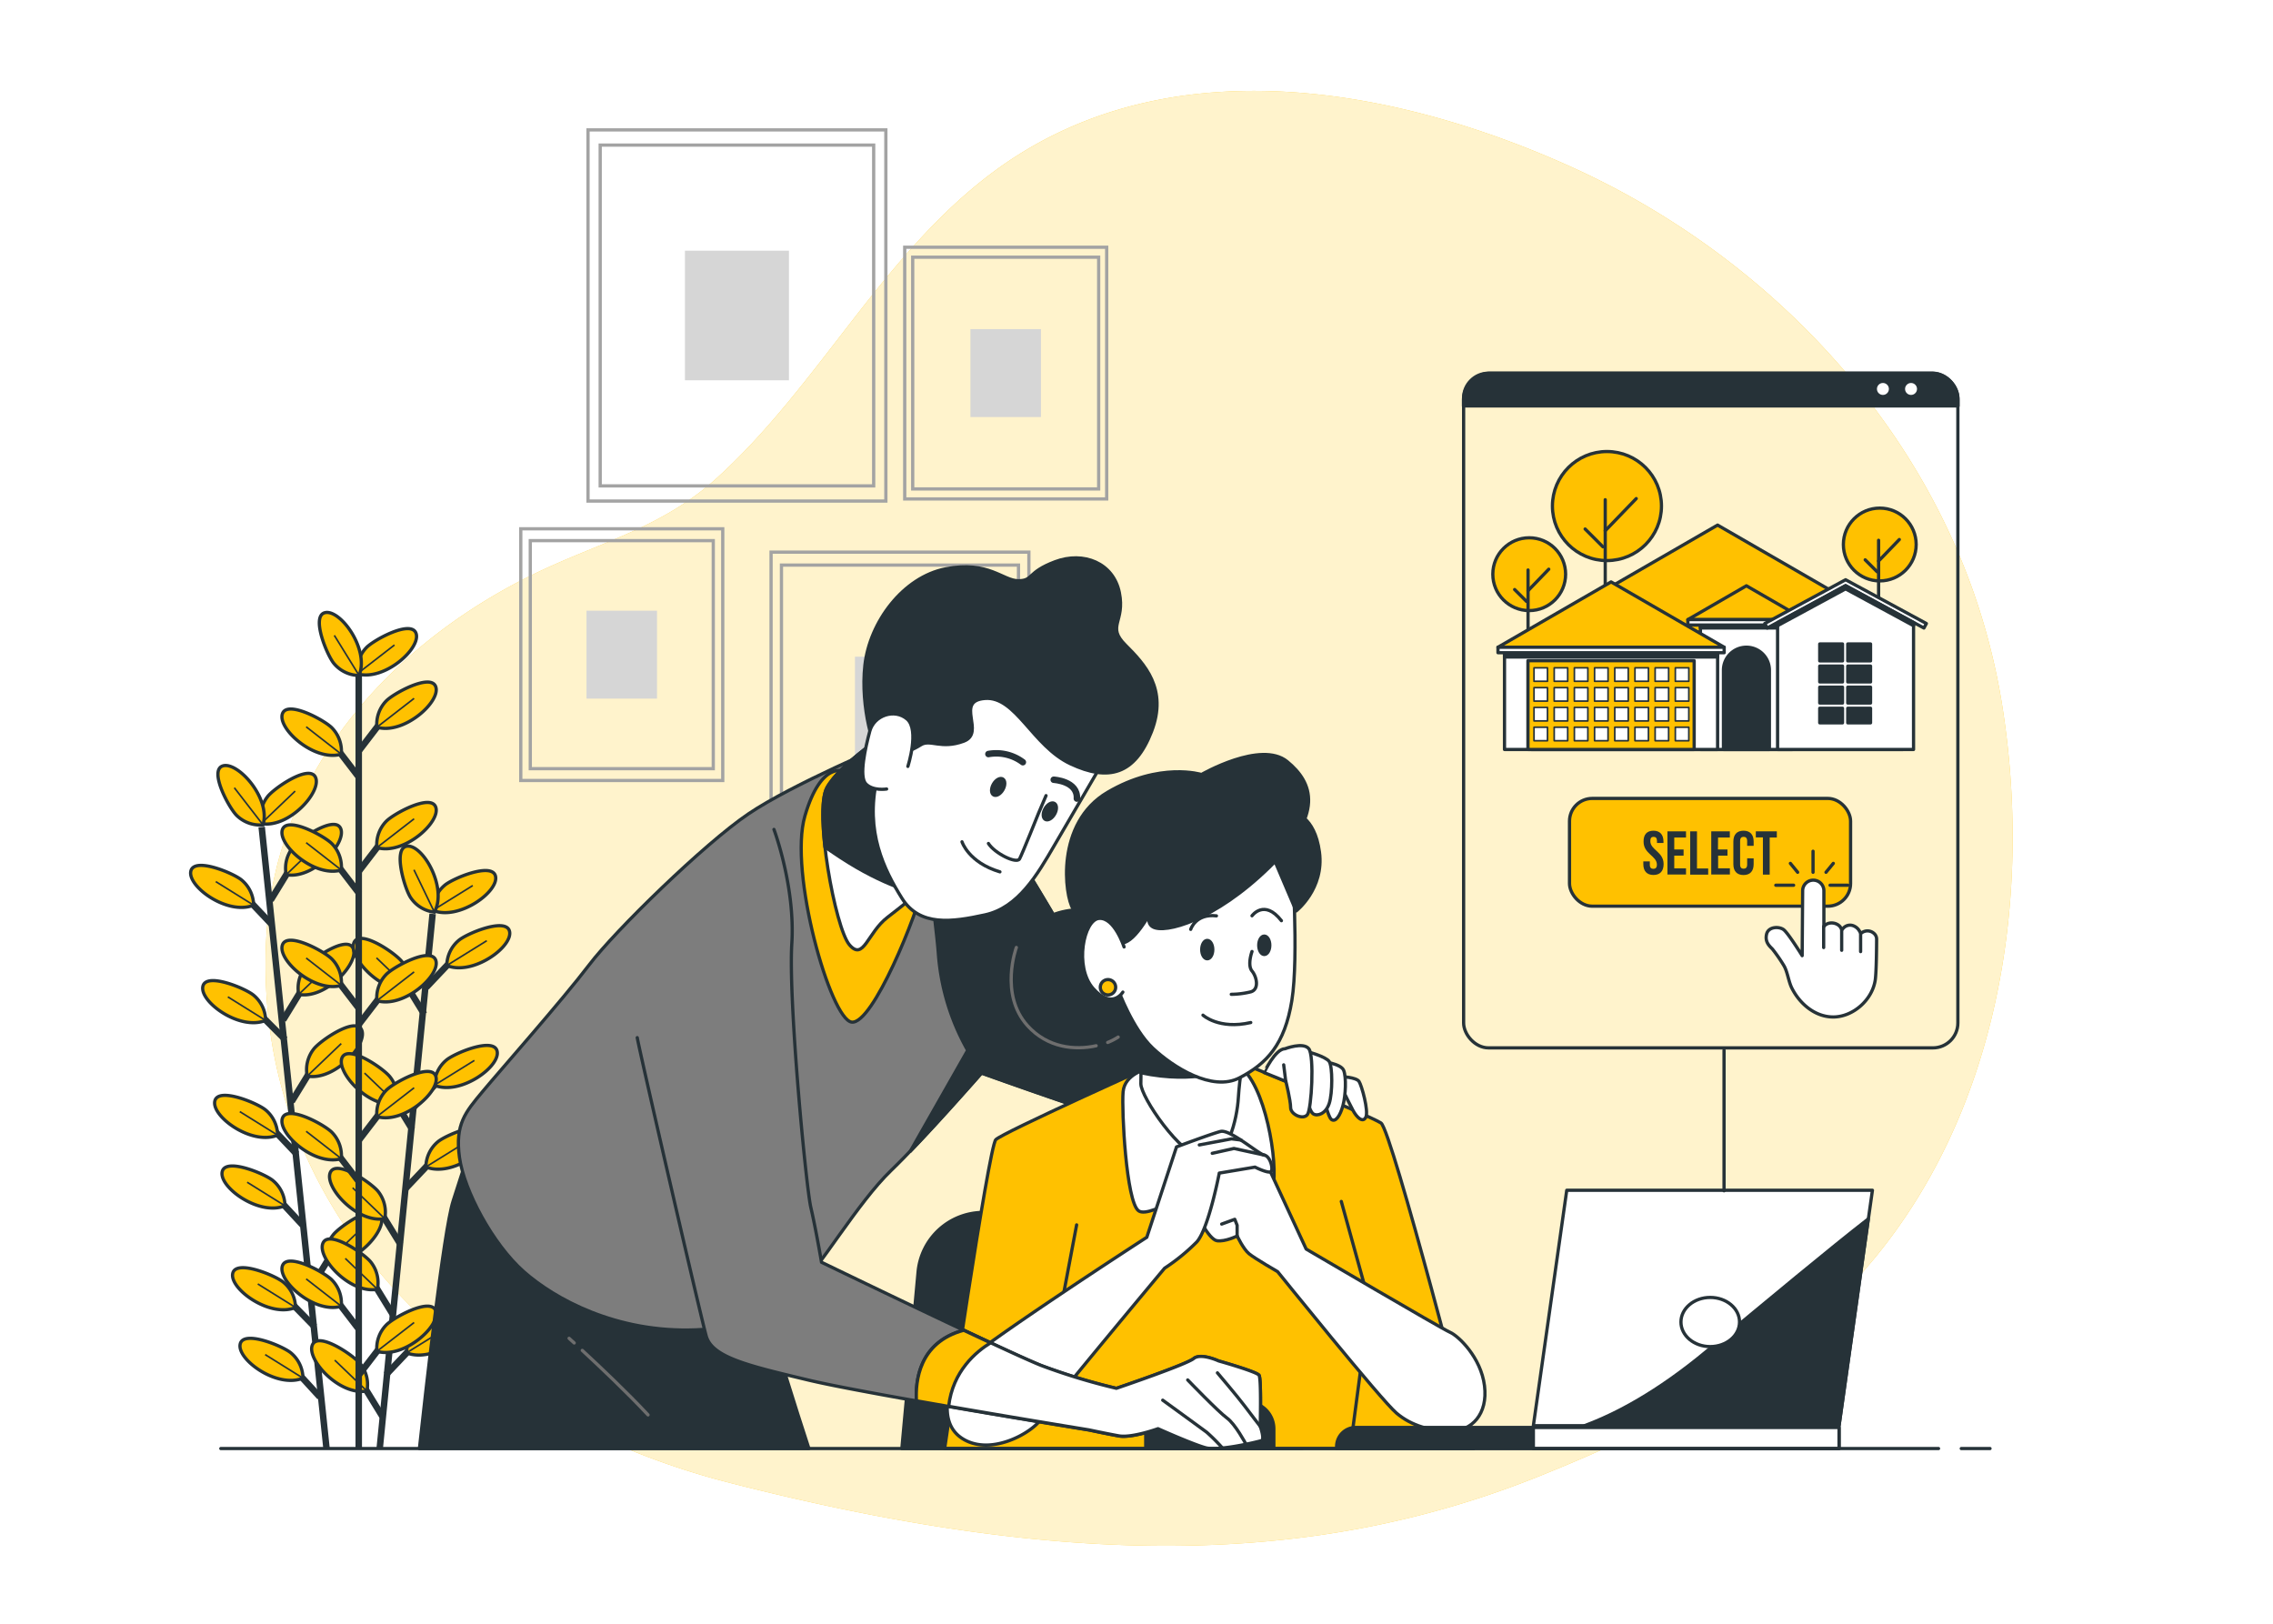 <svg class="animated" id="freepik_stories-select-house" xmlns="http://www.w3.org/2000/svg" viewBox="0 0 700 500" version="1.1" xmlns:xlink="http://www.w3.org/1999/xlink" xmlns:svgjs="http://svgjs.com/svgjs"><style>svg#freepik_stories-select-house:not(.animated) .animable {opacity: 0;}svg#freepik_stories-select-house.animated #freepik--background-simple--inject-2 {animation: 1s 1 forwards cubic-bezier(.36,-0.01,.5,1.38) slideRight;animation-delay: 0s;}svg#freepik_stories-select-house.animated #freepik--Pictures--inject-2 {animation: 1s 1 forwards cubic-bezier(.36,-0.01,.5,1.38) slideLeft;animation-delay: 0s;}svg#freepik_stories-select-house.animated #freepik--Plants--inject-2 {animation: 1s 1 forwards cubic-bezier(.36,-0.01,.5,1.38) slideUp;animation-delay: 0s;}svg#freepik_stories-select-house.animated #freepik--Characters--inject-2 {animation: 1s 1 forwards cubic-bezier(.36,-0.01,.5,1.38) slideRight;animation-delay: 0s;}svg#freepik_stories-select-house.animated #freepik--Device--inject-2 {animation: 1s 1 forwards cubic-bezier(.36,-0.01,.5,1.38) fadeIn;animation-delay: 0s;}svg#freepik_stories-select-house.animated #freepik--Window--inject-2 {animation: 1s 1 forwards cubic-bezier(.36,-0.01,.5,1.38) slideUp;animation-delay: 0s;}            @keyframes slideRight {                0% {                    opacity: 0;                    transform: translateX(30px);                }                100% {                    opacity: 1;                    transform: translateX(0);                }            }                    @keyframes slideLeft {                0% {                    opacity: 0;                    transform: translateX(-30px);                }                100% {                    opacity: 1;                    transform: translateX(0);                }            }                    @keyframes slideUp {                0% {                    opacity: 0;                    transform: translateY(30px);                }                100% {                    opacity: 1;                    transform: inherit;                }            }                    @keyframes fadeIn {                0% {                    opacity: 0;                }                100% {                    opacity: 1;                }            }        </style><g id="freepik--background-simple--inject-2" style="transform-origin: 350.8px 251.999px 0px;" class="animable"><path d="M610.31,190.09C591.24,127.75,542.19,77.83,484.15,51.52,428.78,26.42,358.78,14,306.31,52.65c-34.54,25.44-54.11,66.2-85.74,94.73-15.72,14.18-32.93,18.79-51.64,27.27-45.58,20.67-83.73,60.54-86.87,113.13-5.25,87.94,64.45,148.76,142.23,168.71,102.79,26.36,179.61,26.36,250.21-2.11,36.67-14.79,74-33.49,100.41-64.11,40-46.31,51-112.08,41.93-171.55A201.64,201.64,0,0,0,610.31,190.09Z" style="fill: #FFC100; transform-origin: 350.8px 251.999px 0px;" id="ell44s83ktp" class="animable"></path><g id="eltkmjebbfl1f"><path d="M610.31,190.09C591.24,127.75,542.19,77.83,484.15,51.52,428.78,26.42,358.78,14,306.31,52.65c-34.54,25.44-54.11,66.2-85.74,94.73-15.72,14.18-32.93,18.79-51.64,27.27-45.58,20.67-83.73,60.54-86.87,113.13-5.25,87.94,64.45,148.76,142.23,168.71,102.79,26.36,179.61,26.36,250.21-2.11,36.67-14.79,74-33.49,100.41-64.11,40-46.31,51-112.08,41.93-171.55A201.64,201.64,0,0,0,610.31,190.09Z" style="fill: rgb(255, 255, 255); opacity: 0.8; transform-origin: 350.8px 251.999px 0px;" class="animable" id="elnnb0m1ktdf"></path></g></g><g id="freepik--Pictures--inject-2" style="transform-origin: 246.773px 154.475px 0px;" class="animable"><rect x="181.09" y="40" width="91.72" height="114.29" style="fill: none; stroke: rgb(163, 163, 163); stroke-miterlimit: 10; transform-origin: 226.95px 97.145px 0px;" id="els80dxwn3x1o" class="animable"></rect><rect x="184.84" y="44.68" width="84.22" height="104.94" style="fill: none; stroke: rgb(163, 163, 163); stroke-miterlimit: 10; transform-origin: 226.95px 97.15px 0px;" id="el0icfljnx5xmf" class="animable"></rect><rect x="210.94" y="77.19" width="32.03" height="39.91" style="fill: rgb(214, 214, 214); transform-origin: 226.955px 97.145px 0px;" id="el6aiyl6vq91j" class="animable"></rect><rect x="278.62" y="76.13" width="62.2" height="77.51" style="fill: none; stroke: rgb(163, 163, 163); stroke-miterlimit: 10; transform-origin: 309.72px 114.885px 0px;" id="elye1t20vyrc" class="animable"></rect><rect x="281.08" y="79.2" width="57.27" height="71.36" style="fill: none; stroke: rgb(163, 163, 163); stroke-miterlimit: 10; transform-origin: 309.715px 114.88px 0px;" id="elfk2w9l86mtc" class="animable"></rect><rect x="298.86" y="101.35" width="21.72" height="27.07" style="fill: rgb(214, 214, 214); transform-origin: 309.72px 114.885px 0px;" id="eljeb1zrdtvrc" class="animable"></rect><g id="elyezehv6jcpc"><rect x="160.38" y="162.83" width="62.2" height="77.51" style="fill: none; stroke: rgb(163, 163, 163); stroke-miterlimit: 10; transform-origin: 191.48px 201.585px 0px; transform: rotate(90deg);" class="animable" id="elht3m4i082z6"></rect></g><g id="el31996jb26tw"><rect x="163.31" y="166.48" width="56.35" height="70.22" style="fill: none; stroke: rgb(163, 163, 163); stroke-miterlimit: 10; transform-origin: 191.485px 201.59px 0px; transform: rotate(90deg);" class="animable" id="eloap7r37ifw"></rect></g><g id="eltjxvj9oio5"><rect x="180.62" y="188.05" width="21.72" height="27.07" style="fill: rgb(214, 214, 214); transform-origin: 191.48px 201.585px 0px; transform: rotate(90deg);" class="animable" id="el8c24sj7od73"></rect></g><rect x="237.46" y="170.02" width="79.4" height="98.93" style="fill: none; stroke: rgb(163, 163, 163); stroke-miterlimit: 10; transform-origin: 277.16px 219.485px 0px;" id="el9ejz4e7x01" class="animable"></rect><rect x="240.66" y="174.01" width="73" height="90.96" style="fill: none; stroke: rgb(163, 163, 163); stroke-miterlimit: 10; transform-origin: 277.16px 219.49px 0px;" id="el54zz15tbh8l" class="animable"></rect><rect x="263.3" y="202.21" width="27.73" height="34.55" style="fill: rgb(214, 214, 214); transform-origin: 277.165px 219.485px 0px;" id="el3pjx4e6m7s7" class="animable"></rect></g><g id="freepik--Plants--inject-2" style="transform-origin: 107.845px 317.25px 0px;" class="animable"><line x1="80.59" y1="254.67" x2="100.54" y2="445.91" style="fill: none; stroke: rgb(38, 50, 56); stroke-miterlimit: 10; stroke-width: 2px; transform-origin: 90.565px 350.29px 0px;" id="el3xbmllc5wcq" class="animable"></line><line x1="96.87" y1="408.55" x2="88.28" y2="399.76" style="fill: none; stroke: rgb(38, 50, 56); stroke-miterlimit: 10; stroke-width: 2px; transform-origin: 92.575px 404.155px 0px;" id="elglkbbtl3p1n" class="animable"></line><path d="M91,402.62a10.25,10.25,0,0,0-3.6-7.68c-2.32-2.07-14.55-7.21-15.71-2.91C70.46,396.71,83,405.91,91,402.62Z" style="fill: #FFC100; stroke: rgb(38, 50, 56); stroke-miterlimit: 10; transform-origin: 81.303px 396.839px 0px;" id="el7g4qyhomzuv" class="animable"></path><line x1="91.03" y1="402.62" x2="79.39" y2="395.37" style="fill: none; stroke: rgb(38, 50, 56); stroke-miterlimit: 10; stroke-width: 0.5px; transform-origin: 85.21px 398.995px 0px;" id="elzt650w8o5be" class="animable"></line><line x1="98.52" y1="430.2" x2="90.55" y2="421.5" style="fill: none; stroke: rgb(38, 50, 56); stroke-miterlimit: 10; stroke-width: 2px; transform-origin: 94.535px 425.85px 0px;" id="elo99j0qvo9eo" class="animable"></line><path d="M93.3,424.37a10.25,10.25,0,0,0-3.6-7.68c-2.32-2.07-14.55-7.21-15.71-2.91C72.73,418.46,85.24,427.66,93.3,424.37Z" style="fill: #FFC100; stroke: rgb(38, 50, 56); stroke-miterlimit: 10; transform-origin: 83.601px 418.589px 0px;" id="elmm1uo6kamy" class="animable"></path><line x1="93.3" y1="424.37" x2="81.66" y2="417.12" style="fill: none; stroke: rgb(38, 50, 56); stroke-miterlimit: 10; stroke-width: 0.5px; transform-origin: 87.48px 420.745px 0px;" id="eloith8tb5t2" class="animable"></line><line x1="91.38" y1="355.42" x2="82.33" y2="345.86" style="fill: none; stroke: rgb(38, 50, 56); stroke-miterlimit: 10; stroke-width: 2px; transform-origin: 86.855px 350.64px 0px;" id="elsnwnwmsbvpf" class="animable"></line><path d="M85.49,349.55a10.25,10.25,0,0,0-3.6-7.68c-2.32-2.07-14.55-7.21-15.71-2.91C64.92,343.64,77.43,352.84,85.49,349.55Z" style="fill: #FFC100; stroke: rgb(38, 50, 56); stroke-miterlimit: 10; transform-origin: 75.791px 343.769px 0px;" id="elzppnglxreg" class="animable"></path><line x1="85.49" y1="349.55" x2="73.85" y2="342.3" style="fill: none; stroke: rgb(38, 50, 56); stroke-miterlimit: 10; stroke-width: 0.5px; transform-origin: 79.67px 345.925px 0px;" id="eliikjle29t3" class="animable"></line><line x1="93.16" y1="377.22" x2="85.01" y2="368.43" style="fill: none; stroke: rgb(38, 50, 56); stroke-miterlimit: 10; stroke-width: 2px; transform-origin: 89.085px 372.825px 0px;" id="el06mhsz4rnrua" class="animable"></line><path d="M87.76,371.3a10.25,10.25,0,0,0-3.6-7.68c-2.32-2.07-14.55-7.21-15.71-2.91C67.19,365.39,79.7,374.59,87.76,371.3Z" style="fill: #FFC100; stroke: rgb(38, 50, 56); stroke-miterlimit: 10; transform-origin: 78.061px 365.519px 0px;" id="el93iq6gsdcg9" class="animable"></path><line x1="87.76" y1="371.3" x2="76.12" y2="364.05" style="fill: none; stroke: rgb(38, 50, 56); stroke-miterlimit: 10; stroke-width: 0.5px; transform-origin: 81.94px 367.675px 0px;" id="elnmvunczclan" class="animable"></line><line x1="87.8" y1="320.11" x2="79.05" y2="311.35" style="fill: none; stroke: rgb(38, 50, 56); stroke-miterlimit: 10; stroke-width: 2px; transform-origin: 83.425px 315.73px 0px;" id="elt26k6vgisz" class="animable"></line><path d="M81.8,314.22a10.25,10.25,0,0,0-3.6-7.68c-2.32-2.07-14.54-7.21-15.7-2.91C61.24,308.31,73.75,317.51,81.8,314.22Z" style="fill: #FFC100; stroke: rgb(38, 50, 56); stroke-miterlimit: 10; transform-origin: 72.106px 308.439px 0px;" id="elh8v5oiupl3s" class="animable"></path><line x1="81.8" y1="314.22" x2="70.17" y2="306.97" style="fill: none; stroke: rgb(38, 50, 56); stroke-miterlimit: 10; stroke-width: 0.5px; transform-origin: 75.985px 310.595px 0px;" id="elvzujm7qxve8" class="animable"></line><line x1="83.67" y1="284.65" x2="75.35" y2="275.87" style="fill: none; stroke: rgb(38, 50, 56); stroke-miterlimit: 10; stroke-width: 2px; transform-origin: 79.51px 280.26px 0px;" id="elmfz2t2hv2p" class="animable"></line><path d="M78.1,278.73a10.24,10.24,0,0,0-3.6-7.67C72.18,269,60,263.84,58.79,268.15,57.53,272.83,70,282,78.1,278.73Z" style="fill: #FFC100; stroke: rgb(38, 50, 56); stroke-miterlimit: 10; transform-origin: 68.401px 272.95px 0px;" id="elct87a9hix54" class="animable"></path><line x1="78.1" y1="278.73" x2="66.46" y2="271.48" style="fill: none; stroke: rgb(38, 50, 56); stroke-miterlimit: 10; stroke-width: 0.5px; transform-origin: 72.28px 275.105px 0px;" id="elkdub7n8ei8" class="animable"></line><line x1="95.81" y1="396.44" x2="102.69" y2="385.23" style="fill: none; stroke: rgb(38, 50, 56); stroke-miterlimit: 10; stroke-width: 2px; transform-origin: 99.25px 390.835px 0px;" id="elqmws3qicrsb" class="animable"></line><path d="M100.59,388.59a10.22,10.22,0,0,1,1.94-8.25c1.84-2.51,12.74-10.06,14.76-6.09C119.49,378.57,109.15,390.15,100.59,388.59Z" style="fill: #FFC100; stroke: rgb(38, 50, 56); stroke-miterlimit: 10; transform-origin: 108.992px 380.926px 0px;" id="elj36gdoremkm" class="animable"></path><line x1="100.59" y1="388.59" x2="111.06" y2="378.58" style="fill: none; stroke: rgb(38, 50, 56); stroke-miterlimit: 10; stroke-width: 0.5px; transform-origin: 105.825px 383.585px 0px;" id="ellwkgcla480g" class="animable"></line><line x1="89.83" y1="339.21" x2="96.71" y2="327.99" style="fill: none; stroke: rgb(38, 50, 56); stroke-miterlimit: 10; stroke-width: 2px; transform-origin: 93.27px 333.6px 0px;" id="elnbkeass1ph" class="animable"></line><path d="M94.61,331.36a10.27,10.27,0,0,1,1.94-8.25c1.85-2.51,12.74-10.06,14.77-6.09C113.52,321.34,103.18,332.92,94.61,331.36Z" style="fill: #FFC100; stroke: rgb(38, 50, 56); stroke-miterlimit: 10; transform-origin: 103.018px 323.696px 0px;" id="elfe6eijn0hwf" class="animable"></path><line x1="94.61" y1="331.36" x2="105.09" y2="321.35" style="fill: none; stroke: rgb(38, 50, 56); stroke-miterlimit: 10; stroke-width: 0.5px; transform-origin: 99.85px 326.355px 0px;" id="el6xalxhk11y" class="animable"></line><line x1="87.21" y1="314.06" x2="94.09" y2="302.84" style="fill: none; stroke: rgb(38, 50, 56); stroke-miterlimit: 10; stroke-width: 2px; transform-origin: 90.65px 308.45px 0px;" id="elzn171wjcct" class="animable"></line><path d="M92,306.21A10.22,10.22,0,0,1,93.93,298c1.84-2.51,12.74-10.07,14.76-6.09C110.89,296.19,100.55,307.77,92,306.21Z" style="fill: #FFC100; stroke: rgb(38, 50, 56); stroke-miterlimit: 10; transform-origin: 100.399px 298.564px 0px;" id="el71k9vcv9pww" class="animable"></path><line x1="91.99" y1="306.21" x2="102.47" y2="296.2" style="fill: none; stroke: rgb(38, 50, 56); stroke-miterlimit: 10; stroke-width: 0.5px; transform-origin: 97.23px 301.205px 0px;" id="elb6laocs3f2h" class="animable"></line><line x1="83.36" y1="277.19" x2="90.24" y2="265.97" style="fill: none; stroke: rgb(38, 50, 56); stroke-miterlimit: 10; stroke-width: 2px; transform-origin: 86.8px 271.58px 0px;" id="elekwedcowf5b" class="animable"></line><path d="M88.14,269.34a10.27,10.27,0,0,1,1.94-8.25c1.84-2.51,12.74-10.07,14.77-6.1C107.05,259.32,96.7,270.89,88.14,269.34Z" style="fill: #FFC100; stroke: rgb(38, 50, 56); stroke-miterlimit: 10; transform-origin: 96.548px 261.67px 0px;" id="el54zea3p21mh" class="animable"></path><line x1="88.14" y1="269.34" x2="98.62" y2="259.32" style="fill: none; stroke: rgb(38, 50, 56); stroke-miterlimit: 10; stroke-width: 0.5px; transform-origin: 93.38px 264.33px 0px;" id="elh4puhu4iyp4" class="animable"></line><path d="M80.42,253.61a10.22,10.22,0,0,1,1.94-8.25c1.84-2.51,12.74-10.06,14.76-6.09C99.32,243.59,89,255.17,80.42,253.61Z" style="fill: #FFC100; stroke: rgb(38, 50, 56); stroke-miterlimit: 10; transform-origin: 88.822px 245.946px 0px;" id="elrz5sfae9qz" class="animable"></path><line x1="80.42" y1="253.61" x2="90.9" y2="243.6" style="fill: none; stroke: rgb(38, 50, 56); stroke-miterlimit: 10; stroke-width: 0.5px; transform-origin: 85.66px 248.605px 0px;" id="eloy0zqs6ikf" class="animable"></line><path d="M81,254a10.23,10.23,0,0,1-8-2.79c-2.3-2.1-8.67-13.73-4.51-15.32C73,234.19,83.47,245.69,81,254Z" style="fill: #FFC100; stroke: rgb(38, 50, 56); stroke-miterlimit: 10; transform-origin: 74.242px 244.882px 0px;" id="elebc7a3sbiem" class="animable"></path><line x1="81.03" y1="254.04" x2="72.17" y2="242.58" style="fill: none; stroke: rgb(38, 50, 56); stroke-miterlimit: 10; stroke-width: 0.5px; transform-origin: 76.6px 248.31px 0px;" id="el21drtik1g75h" class="animable"></line><line x1="133.23" y1="281.41" x2="116.95" y2="445.91" style="fill: none; stroke: rgb(38, 50, 56); stroke-miterlimit: 10; stroke-width: 2px; transform-origin: 125.09px 363.66px 0px;" id="eloi6gcom41ei" class="animable"></line><line x1="117.77" y1="436.18" x2="110.88" y2="424.96" style="fill: none; stroke: rgb(38, 50, 56); stroke-miterlimit: 10; stroke-width: 2px; transform-origin: 114.325px 430.57px 0px;" id="elgonpggvos8o" class="animable"></line><path d="M113,428.33a10.22,10.22,0,0,0-1.94-8.25C109.19,417.57,98.29,410,96.27,414,94.07,418.32,104.42,429.89,113,428.33Z" style="fill: #FFC100; stroke: rgb(38, 50, 56); stroke-miterlimit: 10; transform-origin: 104.584px 420.664px 0px;" id="elhb6kzr7r6qe" class="animable"></path><line x1="112.98" y1="428.33" x2="103.09" y2="418.84" style="fill: none; stroke: rgb(38, 50, 56); stroke-miterlimit: 10; stroke-width: 0.5px; transform-origin: 108.035px 423.585px 0px;" id="elquydoee7t" class="animable"></line><line x1="123.28" y1="383.1" x2="116.39" y2="371.89" style="fill: none; stroke: rgb(38, 50, 56); stroke-miterlimit: 10; stroke-width: 2px; transform-origin: 119.835px 377.495px 0px;" id="eleg9b1pyevxt" class="animable"></line><path d="M118.49,375.26a10.29,10.29,0,0,0-1.94-8.26c-1.85-2.5-12.75-10.05-14.77-6.08C99.58,365.24,109.93,376.82,118.49,375.26Z" style="fill: #FFC100; stroke: rgb(38, 50, 56); stroke-miterlimit: 10; transform-origin: 110.082px 367.596px 0px;" id="eldtgz606zw5w" class="animable"></path><line x1="118.49" y1="375.26" x2="108.6" y2="365.76" style="fill: none; stroke: rgb(38, 50, 56); stroke-miterlimit: 10; stroke-width: 0.5px; transform-origin: 113.545px 370.51px 0px;" id="elyvfvn61ic1e" class="animable"></line><line x1="121.02" y1="404.85" x2="114.13" y2="393.64" style="fill: none; stroke: rgb(38, 50, 56); stroke-miterlimit: 10; stroke-width: 2px; transform-origin: 117.575px 399.245px 0px;" id="ellc6g1mufma" class="animable"></line><path d="M116.23,397a10.24,10.24,0,0,0-1.94-8.26c-1.85-2.5-12.75-10.05-14.77-6.08C97.32,387,107.67,398.57,116.23,397Z" style="fill: #FFC100; stroke: rgb(38, 50, 56); stroke-miterlimit: 10; transform-origin: 107.824px 389.337px 0px;" id="el3713qnbgcy4" class="animable"></path><line x1="116.23" y1="397.01" x2="106.34" y2="387.51" style="fill: none; stroke: rgb(38, 50, 56); stroke-miterlimit: 10; stroke-width: 0.5px; transform-origin: 111.285px 392.26px 0px;" id="eln2yxob0r8kd" class="animable"></line><line x1="126.94" y1="347.77" x2="120.06" y2="336.56" style="fill: none; stroke: rgb(38, 50, 56); stroke-miterlimit: 10; stroke-width: 2px; transform-origin: 123.5px 342.165px 0px;" id="ellzszy5knm5" class="animable"></line><path d="M122.16,339.92a10.25,10.25,0,0,0-2-8.25c-1.84-2.51-12.75-10.05-14.77-6.08C103.25,329.91,113.59,341.49,122.16,339.92Z" style="fill: #FFC100; stroke: rgb(38, 50, 56); stroke-miterlimit: 10; transform-origin: 113.724px 332.261px 0px;" id="el7hho393vygr" class="animable"></path><line x1="122.16" y1="339.92" x2="112.26" y2="330.43" style="fill: none; stroke: rgb(38, 50, 56); stroke-miterlimit: 10; stroke-width: 0.5px; transform-origin: 117.21px 335.175px 0px;" id="el90lzhxwbk1" class="animable"></line><line x1="130.62" y1="312.28" x2="123.74" y2="301.07" style="fill: none; stroke: rgb(38, 50, 56); stroke-miterlimit: 10; stroke-width: 2px; transform-origin: 127.18px 306.675px 0px;" id="elpdri8v2l8aj" class="animable"></line><path d="M125.84,304.44a10.25,10.25,0,0,0-2-8.25c-1.84-2.51-12.74-10.06-14.76-6.09C106.93,294.43,117.28,306,125.84,304.44Z" style="fill: #FFC100; stroke: rgb(38, 50, 56); stroke-miterlimit: 10; transform-origin: 117.408px 296.776px 0px;" id="elhcjnsuoe59u" class="animable"></path><line x1="125.84" y1="304.44" x2="115.94" y2="294.95" style="fill: none; stroke: rgb(38, 50, 56); stroke-miterlimit: 10; stroke-width: 0.5px; transform-origin: 120.89px 299.695px 0px;" id="elvostzrlmqq9" class="animable"></line><line x1="118.93" y1="423.27" x2="127.97" y2="413.71" style="fill: none; stroke: rgb(38, 50, 56); stroke-miterlimit: 10; stroke-width: 2px; transform-origin: 123.45px 418.49px 0px;" id="elynebsanezn" class="animable"></line><path d="M125.22,416.57a10.24,10.24,0,0,1,3.6-7.67c2.32-2.08,14.54-7.23,15.7-2.92C145.79,410.66,133.28,419.86,125.22,416.57Z" style="fill: #FFC100; stroke: rgb(38, 50, 56); stroke-miterlimit: 10; transform-origin: 134.915px 410.787px 0px;" id="elb07bbn50nws" class="animable"></path><line x1="125.22" y1="416.57" x2="137.54" y2="408.93" style="fill: none; stroke: rgb(38, 50, 56); stroke-miterlimit: 10; stroke-width: 0.5px; transform-origin: 131.38px 412.75px 0px;" id="elp6yf3o0qm1h" class="animable"></line><line x1="124.87" y1="366.03" x2="133.91" y2="356.47" style="fill: none; stroke: rgb(38, 50, 56); stroke-miterlimit: 10; stroke-width: 2px; transform-origin: 129.39px 361.25px 0px;" id="eljnjo3gfzde8" class="animable"></line><path d="M131.16,359.34a10.25,10.25,0,0,1,3.6-7.68c2.32-2.07,14.54-7.22,15.7-2.92C151.73,353.42,139.22,362.62,131.16,359.34Z" style="fill: #FFC100; stroke: rgb(38, 50, 56); stroke-miterlimit: 10; transform-origin: 140.855px 353.554px 0px;" id="elnw0n5qjxr5q" class="animable"></path><line x1="131.16" y1="359.34" x2="143.48" y2="351.7" style="fill: none; stroke: rgb(38, 50, 56); stroke-miterlimit: 10; stroke-width: 0.5px; transform-origin: 137.32px 355.52px 0px;" id="elby6k7q0cvv9" class="animable"></line><line x1="127.48" y1="340.88" x2="136.52" y2="331.32" style="fill: none; stroke: rgb(38, 50, 56); stroke-miterlimit: 10; stroke-width: 2px; transform-origin: 132px 336.1px 0px;" id="elqy0b37wx2d" class="animable"></line><path d="M133.77,334.18a10.24,10.24,0,0,1,3.6-7.67c2.32-2.08,14.54-7.23,15.7-2.92C154.34,328.27,141.83,337.47,133.77,334.18Z" style="fill: #FFC100; stroke: rgb(38, 50, 56); stroke-miterlimit: 10; transform-origin: 143.465px 328.397px 0px;" id="ele9cd9yq5jai" class="animable"></path><line x1="133.77" y1="334.18" x2="146.09" y2="326.54" style="fill: none; stroke: rgb(38, 50, 56); stroke-miterlimit: 10; stroke-width: 0.5px; transform-origin: 139.93px 330.36px 0px;" id="eln60uojsyaqr" class="animable"></line><line x1="131.3" y1="304.01" x2="140.35" y2="294.45" style="fill: none; stroke: rgb(38, 50, 56); stroke-miterlimit: 10; stroke-width: 2px; transform-origin: 135.825px 299.23px 0px;" id="eloe4ze8j12dd" class="animable"></line><path d="M137.6,297.31a10.25,10.25,0,0,1,3.6-7.68c2.32-2.07,14.54-7.22,15.7-2.92C158.16,291.39,145.66,300.6,137.6,297.31Z" style="fill: #FFC100; stroke: rgb(38, 50, 56); stroke-miterlimit: 10; transform-origin: 147.294px 291.525px 0px;" id="el65fq2k3xoyx" class="animable"></path><line x1="137.6" y1="297.31" x2="149.91" y2="289.67" style="fill: none; stroke: rgb(38, 50, 56); stroke-miterlimit: 10; stroke-width: 0.5px; transform-origin: 143.755px 293.49px 0px;" id="elj2on5xy38yi" class="animable"></line><path d="M133.28,280.33a10.23,10.23,0,0,1,3.6-7.67c2.32-2.08,14.54-7.23,15.7-2.93C153.84,274.42,141.34,283.62,133.28,280.33Z" style="fill: #FFC100; stroke: rgb(38, 50, 56); stroke-miterlimit: 10; transform-origin: 142.974px 274.545px 0px;" id="eleoltd8eald9" class="animable"></path><line x1="133.28" y1="280.33" x2="145.59" y2="272.69" style="fill: none; stroke: rgb(38, 50, 56); stroke-miterlimit: 10; stroke-width: 0.5px; transform-origin: 139.435px 276.51px 0px;" id="elufhiy5ggolq" class="animable"></line><path d="M133.78,280.88a10.21,10.21,0,0,1-7.25-4.38c-1.82-2.53-5.66-15.22-1.26-15.92C130.06,259.81,137.9,273.21,133.78,280.88Z" style="fill: #FFC100; stroke: rgb(38, 50, 56); stroke-miterlimit: 10; transform-origin: 129.087px 270.714px 0px;" id="elvdkgyaq81am" class="animable"></path><line x1="133.78" y1="280.88" x2="127.48" y2="267.83" style="fill: none; stroke: rgb(38, 50, 56); stroke-miterlimit: 10; stroke-width: 0.5px; transform-origin: 130.63px 274.355px 0px;" id="eltbhsje6h4se" class="animable"></line><line x1="110.48" y1="204.07" x2="110.48" y2="445.91" style="fill: none; stroke: rgb(38, 50, 56); stroke-miterlimit: 10; stroke-width: 2px; transform-origin: 110.48px 324.99px 0px;" id="el5wgio68db4k" class="animable"></line><line x1="110.68" y1="409.55" x2="102.67" y2="399.1" style="fill: none; stroke: rgb(38, 50, 56); stroke-miterlimit: 10; stroke-width: 2px; transform-origin: 106.675px 404.325px 0px;" id="elt7g4841j5eg" class="animable"></line><path d="M105.11,402.24a10.27,10.27,0,0,0-2.79-8c-2.09-2.31-13.72-8.69-15.32-4.53C85.26,394.23,96.75,404.67,105.11,402.24Z" style="fill: #FFC100; stroke: rgb(38, 50, 56); stroke-miterlimit: 10; transform-origin: 95.987px 395.468px 0px;" id="el7wsm576z1sc" class="animable"></path><line x1="105.11" y1="402.24" x2="94.29" y2="393.82" style="fill: none; stroke: rgb(38, 50, 56); stroke-miterlimit: 10; stroke-width: 0.5px; transform-origin: 99.7px 398.03px 0px;" id="el0b6sh6ydp2k" class="animable"></line><line x1="110.68" y1="364.1" x2="102.67" y2="353.65" style="fill: none; stroke: rgb(38, 50, 56); stroke-miterlimit: 10; stroke-width: 2px; transform-origin: 106.675px 358.875px 0px;" id="eliuhwc9mb6pc" class="animable"></line><path d="M105.11,356.79a10.27,10.27,0,0,0-2.79-8c-2.09-2.3-13.72-8.69-15.32-4.53C85.26,348.78,96.75,359.22,105.11,356.79Z" style="fill: #FFC100; stroke: rgb(38, 50, 56); stroke-miterlimit: 10; transform-origin: 95.987px 350.018px 0px;" id="elvk0te2kst2" class="animable"></path><line x1="105.11" y1="356.79" x2="94.29" y2="348.37" style="fill: none; stroke: rgb(38, 50, 56); stroke-miterlimit: 10; stroke-width: 0.5px; transform-origin: 99.7px 352.58px 0px;" id="eljzjmzcsaeeh" class="animable"></line><line x1="110.68" y1="310.74" x2="102.67" y2="300.29" style="fill: none; stroke: rgb(38, 50, 56); stroke-miterlimit: 10; stroke-width: 2px; transform-origin: 106.675px 305.515px 0px;" id="elw2ald6219q" class="animable"></line><path d="M105.11,303.43a10.27,10.27,0,0,0-2.79-8c-2.09-2.3-13.72-8.69-15.32-4.52C85.26,295.42,96.75,305.86,105.11,303.43Z" style="fill: #FFC100; stroke: rgb(38, 50, 56); stroke-miterlimit: 10; transform-origin: 95.987px 296.661px 0px;" id="elaadgootio7" class="animable"></path><line x1="105.11" y1="303.43" x2="94.29" y2="295.01" style="fill: none; stroke: rgb(38, 50, 56); stroke-miterlimit: 10; stroke-width: 0.5px; transform-origin: 99.7px 299.22px 0px;" id="elvwzw3yv7iwh" class="animable"></line><line x1="110.68" y1="275.22" x2="102.67" y2="264.77" style="fill: none; stroke: rgb(38, 50, 56); stroke-miterlimit: 10; stroke-width: 2px; transform-origin: 106.675px 269.995px 0px;" id="el3rgvrmda4ft" class="animable"></line><path d="M105.11,267.91a10.27,10.27,0,0,0-2.79-8c-2.09-2.3-13.72-8.69-15.32-4.53C85.26,259.9,96.75,270.34,105.11,267.91Z" style="fill: #FFC100; stroke: rgb(38, 50, 56); stroke-miterlimit: 10; transform-origin: 95.987px 261.138px 0px;" id="el824tspb6rd" class="animable"></path><line x1="105.11" y1="267.91" x2="94.29" y2="259.49" style="fill: none; stroke: rgb(38, 50, 56); stroke-miterlimit: 10; stroke-width: 0.5px; transform-origin: 99.7px 263.7px 0px;" id="elvbh5pul7sv" class="animable"></line><line x1="110.68" y1="239.54" x2="102.67" y2="229.1" style="fill: none; stroke: rgb(38, 50, 56); stroke-miterlimit: 10; stroke-width: 2px; transform-origin: 106.675px 234.32px 0px;" id="el4zatgoqga7b" class="animable"></line><path d="M105.11,232.23a10.27,10.27,0,0,0-2.79-8c-2.09-2.3-13.72-8.68-15.32-4.52C85.26,224.22,96.75,234.67,105.11,232.23Z" style="fill: #FFC100; stroke: rgb(38, 50, 56); stroke-miterlimit: 10; transform-origin: 95.987px 225.464px 0px;" id="elphqsvg5ntbl" class="animable"></path><line x1="105.11" y1="232.23" x2="94.29" y2="223.81" style="fill: none; stroke: rgb(38, 50, 56); stroke-miterlimit: 10; stroke-width: 0.5px; transform-origin: 99.7px 228.02px 0px;" id="elftuqx9cbe0s" class="animable"></line><line x1="110.5" y1="423.42" x2="118.51" y2="412.98" style="fill: none; stroke: rgb(38, 50, 56); stroke-miterlimit: 10; stroke-width: 2px; transform-origin: 114.505px 418.2px 0px;" id="elmn832m7n7l" class="animable"></line><path d="M116.07,416.11a10.22,10.22,0,0,1,2.78-8c2.1-2.31,13.72-8.69,15.32-4.53C135.91,408.11,124.42,418.55,116.07,416.11Z" style="fill: #FFC100; stroke: rgb(38, 50, 56); stroke-miterlimit: 10; transform-origin: 125.186px 409.339px 0px;" id="elyerzym8xar" class="animable"></path><line x1="116.07" y1="416.11" x2="127.53" y2="407.24" style="fill: none; stroke: rgb(38, 50, 56); stroke-miterlimit: 10; stroke-width: 0.5px; transform-origin: 121.8px 411.675px 0px;" id="el8hm0bnazgqk" class="animable"></line><line x1="110.5" y1="351.14" x2="118.51" y2="340.7" style="fill: none; stroke: rgb(38, 50, 56); stroke-miterlimit: 10; stroke-width: 2px; transform-origin: 114.505px 345.92px 0px;" id="el8hfu532gg3q" class="animable"></line><path d="M116.07,343.83a10.24,10.24,0,0,1,2.78-8c2.1-2.3,13.72-8.68,15.32-4.52C135.91,335.82,124.42,346.27,116.07,343.83Z" style="fill: #FFC100; stroke: rgb(38, 50, 56); stroke-miterlimit: 10; transform-origin: 125.187px 337.064px 0px;" id="elyjvjx9ikc4k" class="animable"></path><line x1="116.07" y1="343.83" x2="127.53" y2="334.96" style="fill: none; stroke: rgb(38, 50, 56); stroke-miterlimit: 10; stroke-width: 0.5px; transform-origin: 121.8px 339.395px 0px;" id="elbuw7zh5992w" class="animable"></line><line x1="110.5" y1="315.46" x2="118.51" y2="305.02" style="fill: none; stroke: rgb(38, 50, 56); stroke-miterlimit: 10; stroke-width: 2px; transform-origin: 114.505px 310.24px 0px;" id="ely92cowds4f" class="animable"></line><path d="M116.07,308.15a10.22,10.22,0,0,1,2.78-8c2.1-2.31,13.72-8.69,15.32-4.53C135.91,300.15,124.42,310.59,116.07,308.15Z" style="fill: #FFC100; stroke: rgb(38, 50, 56); stroke-miterlimit: 10; transform-origin: 125.186px 301.379px 0px;" id="els5a9ncqgns" class="animable"></path><line x1="116.07" y1="308.15" x2="127.53" y2="299.28" style="fill: none; stroke: rgb(38, 50, 56); stroke-miterlimit: 10; stroke-width: 0.5px; transform-origin: 121.8px 303.715px 0px;" id="elyz3lhh4fqzo" class="animable"></line><line x1="110.5" y1="268.31" x2="118.51" y2="257.87" style="fill: none; stroke: rgb(38, 50, 56); stroke-miterlimit: 10; stroke-width: 2px; transform-origin: 114.505px 263.09px 0px;" id="elonffwe83vb" class="animable"></line><path d="M116.07,261a10.24,10.24,0,0,1,2.78-8c2.1-2.3,13.72-8.68,15.32-4.52C135.91,253,124.42,263.44,116.07,261Z" style="fill: #FFC100; stroke: rgb(38, 50, 56); stroke-miterlimit: 10; transform-origin: 125.187px 254.234px 0px;" id="elup6uimcf46p" class="animable"></path><line x1="116.07" y1="261" x2="127.53" y2="252.13" style="fill: none; stroke: rgb(38, 50, 56); stroke-miterlimit: 10; stroke-width: 0.5px; transform-origin: 121.8px 256.565px 0px;" id="ele3ofvs1v4mt" class="animable"></line><line x1="110.5" y1="231.24" x2="118.51" y2="220.79" style="fill: none; stroke: rgb(38, 50, 56); stroke-miterlimit: 10; stroke-width: 2px; transform-origin: 114.505px 226.015px 0px;" id="el698le5lottd" class="animable"></line><path d="M116.07,223.93a10.24,10.24,0,0,1,2.78-8c2.1-2.3,13.72-8.69,15.32-4.53C135.91,215.92,124.42,226.36,116.07,223.93Z" style="fill: #FFC100; stroke: rgb(38, 50, 56); stroke-miterlimit: 10; transform-origin: 125.187px 217.158px 0px;" id="elr37i2mefuwb" class="animable"></path><line x1="116.07" y1="223.93" x2="127.53" y2="215.05" style="fill: none; stroke: rgb(38, 50, 56); stroke-miterlimit: 10; stroke-width: 0.5px; transform-origin: 121.8px 219.49px 0px;" id="elar9n3qzhrtl" class="animable"></line><path d="M110,207.48a10.22,10.22,0,0,1,2.78-8c2.1-2.31,13.72-8.69,15.32-4.53C129.86,199.48,118.37,209.92,110,207.48Z" style="fill: #FFC100; stroke: rgb(38, 50, 56); stroke-miterlimit: 10; transform-origin: 119.118px 200.709px 0px;" id="elj7uwtmalyzq" class="animable"></path><line x1="110.02" y1="207.48" x2="121.48" y2="198.61" style="fill: none; stroke: rgb(38, 50, 56); stroke-miterlimit: 10; stroke-width: 0.5px; transform-origin: 115.75px 203.045px 0px;" id="el4awd03e4kx1" class="animable"></line><path d="M110.58,208a10.26,10.26,0,0,1-7.67-3.61c-2.07-2.33-7.2-14.55-2.9-15.71C104.7,187.4,113.88,199.92,110.58,208Z" style="fill: #FFC100; stroke: rgb(38, 50, 56); stroke-miterlimit: 10; transform-origin: 104.811px 198.295px 0px;" id="el54g3zb89h8" class="animable"></path><line x1="110.58" y1="207.98" x2="102.96" y2="195.65" style="fill: none; stroke: rgb(38, 50, 56); stroke-miterlimit: 10; stroke-width: 0.5px; transform-origin: 106.77px 201.815px 0px;" id="eldakebktja3f" class="animable"></line></g><g id="freepik--Characters--inject-2" style="transform-origin: 293.245px 308.936px 0px;" class="animable"><path d="M249.11,446.05c-3.55-10.9-12.23-37.83-11.53-38.87.86-1.3.86-8.24.86-8.24s-28.2,3.47-48.15-13.45-43.82-36.87-43.82-36.87S143,359,139.53,369.88c-2.93,9.17-8.66,60.53-10.36,76.17Z" style="fill: rgb(38, 50, 56); stroke: rgb(38, 50, 56); stroke-linecap: round; stroke-linejoin: round; transform-origin: 189.14px 397.335px 0px;" id="el4yvnj7vad9j" class="animable"></path><path d="M179.32,415.83c5.06,4.68,13.81,12.93,20.25,19.86" style="fill: none; stroke: rgb(110, 110, 110); stroke-linecap: round; stroke-linejoin: round; transform-origin: 189.445px 425.76px 0px;" id="eltsa93v4d6kk" class="animable"></path><path d="M175.26,412.11l1.57,1.43" style="fill: none; stroke: rgb(110, 110, 110); stroke-linecap: round; stroke-linejoin: round; transform-origin: 176.045px 412.825px 0px;" id="el8t5vl8u7khv" class="animable"></path><path d="M273.72,229s-29.66,12.44-43.21,21.6-41,35.88-49.06,46.5-27.83,33-32.95,39.17-8.42,9.89-7,20.14,10.25,26.73,19.77,35.15,28.55,18.94,53.09,17.94c14.27-.58,22.7-3.66,30.39-11.35s19.41-27.83,29.66-37.71,27.82-30,27.82-30,46.87,16.84,51.26,16.84,26.37-12.45,26.73-16.11-48.33-35.88-52.72-43.94S314,264.5,314,264.5,292,232.65,273.72,229Z" style="fill: rgb(125, 125, 125); stroke: rgb(38, 50, 56); stroke-linecap: round; stroke-linejoin: round; transform-origin: 260.696px 319.283px 0px;" id="elbm9xr8jker" class="animable"></path><path d="M327.54,287.2c-4.4-8.05-13.55-22.7-13.55-22.7a167,167,0,0,0-15.12-18.35,12.8,12.8,0,0,0-5.06,2c-11.36,8.37-6,29.29-4.79,46a70.91,70.91,0,0,0,9,29.28l-17.69,31.1c9.95-10.36,22-24.13,22-24.13s46.87,16.84,51.26,16.84,26.37-12.45,26.73-16.11S331.93,295.26,327.54,287.2Z" style="fill: rgb(38, 50, 56); stroke: rgb(38, 50, 56); stroke-linecap: round; stroke-linejoin: round; transform-origin: 330.326px 300.34px 0px;" id="elzrnx1fqme" class="animable"></path><path d="M260.14,237.55s-7.21-3.6-12.26,13.71,7.93,62.76,14.43,63.48,20.2-33.18,22.36-43.28S280.34,231.06,260.14,237.55Z" style="fill: #FFC100; stroke: rgb(38, 50, 56); stroke-linecap: round; stroke-linejoin: round; transform-origin: 265.903px 275.699px 0px;" id="elwdzhvt8qnn" class="animable"></path><path d="M282.5,275.12s-3.74,3.18-9.15,7.32c-6.22,4.76-7.37,13.62-11.76,8.49s-10.94-41.07-6.91-48.4,19-17.21,20.13-17.94,11.35,12.82,12.09,22.7S282.5,275.12,282.5,275.12Z" style="fill: rgb(255, 255, 255); stroke: rgb(38, 50, 56); stroke-linecap: round; stroke-linejoin: round; transform-origin: 270.197px 258.52px 0px;" id="el12crw22j3fz" class="animable"></path><path d="M274.81,224.59c-1.09.73-16.11,10.62-20.13,17.94-1.59,2.88-1.53,10.2-.62,18.32q2.16,1.47,4.68,3.13c13.57,8.95,23.76,11.14,23.76,11.14l.75-39.13C280,229.48,275.52,224.12,274.81,224.59Z" style="fill: rgb(38, 50, 56); stroke: rgb(38, 50, 56); stroke-linecap: round; stroke-linejoin: round; transform-origin: 268.335px 249.841px 0px;" id="elhq999ca92p" class="animable"></path><path d="M340,234.11l-15.38,26.36c-5.13,8.79-11,19-21.24,21.24s-20.13,3.66-25.63-5.13-11.35-20.5-7.69-36.61,9.89-20.87,17.58-26.73S303,203.72,311.79,207,340,234.11,340,234.11Z" style="fill: rgb(255, 255, 255); stroke: rgb(38, 50, 56); stroke-linecap: round; stroke-linejoin: round; transform-origin: 304.46px 244.585px 0px;" id="elc1ui7p09ixb" class="animable"></path><path d="M308.87,243.16c-.77,1.36-2.06,2.09-2.87,1.62s-.85-1.94-.08-3.3,2.06-2.08,2.88-1.62S309.65,241.8,308.87,243.16Z" style="fill: rgb(38, 50, 56); stroke: rgb(38, 50, 56); stroke-linecap: round; stroke-linejoin: round; transform-origin: 307.401px 242.322px 0px;" id="elcgwmk3zty2b" class="animable"></path><path d="M324.78,250.69c-.77,1.36-2.06,2.09-2.87,1.63s-.85-1.95-.08-3.31,2.06-2.08,2.88-1.62S325.56,249.34,324.78,250.69Z" style="fill: rgb(38, 50, 56); stroke: rgb(38, 50, 56); stroke-linecap: round; stroke-linejoin: round; transform-origin: 323.311px 249.854px 0px;" id="elprefevxcdq" class="animable"></path><path d="M304.4,232.19A13.66,13.66,0,0,1,315,234.7" style="fill: none; stroke: rgb(38, 50, 56); stroke-linecap: round; stroke-linejoin: round; stroke-width: 2px; transform-origin: 309.7px 233.338px 0px;" id="elyyqj7cgli99" class="animable"></path><path d="M324.51,240.11s7.45.39,7.13,5.8" style="fill: none; stroke: rgb(38, 50, 56); stroke-linecap: round; stroke-linejoin: round; stroke-width: 2px; transform-origin: 328.08px 243.01px 0px;" id="ela1kbbwwgal5" class="animable"></path><path d="M296.26,259.22s2,6.37,11.68,9.25" style="fill: none; stroke: rgb(38, 50, 56); stroke-linecap: round; stroke-linejoin: round; transform-origin: 302.1px 263.845px 0px;" id="elvkw5kzwz6m" class="animable"></path><path d="M322.14,245l-2.26,5.29s-5,12.51-5.89,14.18-7.71-1.72-9.59-4.74" style="fill: none; stroke: rgb(38, 50, 56); stroke-linecap: round; stroke-linejoin: round; transform-origin: 313.27px 254.956px 0px;" id="elqkxtvw69rze" class="animable"></path><path d="M279.57,231.18s1.1,0,4-1.83,6.23,1.47,13.18-1.1-2.93-12.45,6.59-13.18,14.65,14.65,26.36,20.14,19.78,3.3,24.9-9.89-2.19-20.87-8.05-26.72,0-7-1.83-16.11-11-12.82-19.77-9.52-6.6,5.86-11.36,5.86-9.15-6.23-22.33-3.67-23.43,16.48-24.9,29.66,2.93,27.09,4.76,27.83S279.57,231.18,279.57,231.18Z" style="fill: rgb(38, 50, 56); stroke: rgb(38, 50, 56); stroke-linecap: round; stroke-linejoin: round; transform-origin: 311.198px 204.9px 0px;" id="elmux32ujvzso" class="animable"></path><path d="M279.59,236s3.62-11.24-.22-14.57-10.21-1.2-11.52,3.77-3.38,13.89-1.21,16.17,6.41,1.59,6.41,1.59" style="fill: rgb(255, 255, 255); stroke: rgb(38, 50, 56); stroke-linecap: round; stroke-linejoin: round; transform-origin: 273.415px 231.44px 0px;" id="ele04d2uyqhy4" class="animable"></path><path d="M401,446.05l-15.74-57.83a20.16,20.16,0,0,0-19.46-14.87H302.83a20.17,20.17,0,0,0-20.09,18.32l-5,54.38Z" style="fill: rgb(38, 50, 56); stroke: rgb(38, 50, 56); stroke-linecap: round; stroke-linejoin: round; transform-origin: 339.37px 409.7px 0px;" id="elqyqerumj9xi" class="animable"></path><path d="M356.1,327.5s-47.24,21.24-49.43,23.43-15.75,95.12-15.75,95.12H453.86S428.59,348,425.3,345.81s-46.5-20.14-47.6-20.14S356.1,327.5,356.1,327.5Z" style="fill: #FFC100; stroke: rgb(38, 50, 56); stroke-linecap: round; stroke-linejoin: round; transform-origin: 372.39px 385.86px 0px;" id="eleh0w8jau5rn" class="animable"></path><path d="M413,331.5s4.67.22,5.52,1.49,3,9.13,2.12,11-2.76.21-4-2.12-2.34-4.67-2.34-4.67l-2.34-1.7Z" style="fill: rgb(255, 255, 255); stroke: rgb(38, 50, 56); stroke-linecap: round; stroke-linejoin: round; transform-origin: 416.404px 338.149px 0px;" id="elrrdaud6niwc" class="animable"></path><path d="M407,326.83s5.95.64,6.8,2.76.63,7.65-.22,10.83-2.33,5.31-3.61,4.25-3.82-12.32-3.82-13.59S406.36,326.83,407,326.83Z" style="fill: rgb(255, 255, 255); stroke: rgb(38, 50, 56); stroke-linecap: round; stroke-linejoin: round; transform-origin: 410.244px 335.887px 0px;" id="elp75719f9c0e" class="animable"></path><path d="M402.76,323.86s5.52,1.49,6.58,3,1.06,9.77,0,12.95-3.61,4-4.89,3.19-2.54-6.16-2.54-8.71S402.76,323.86,402.76,323.86Z" style="fill: rgb(255, 255, 255); stroke: rgb(38, 50, 56); stroke-linecap: round; stroke-linejoin: round; transform-origin: 406.023px 333.576px 0px;" id="eldiwss8ttser" class="animable"></path><path d="M395.74,322.94s5.61-2.16,7.33,0,.86,18.54-.43,20.27-5.18,0-5.18-2.16S396,333,396,333l-6.69-2.72S392.72,322.94,395.74,322.94Z" style="fill: rgb(255, 255, 255); stroke: rgb(38, 50, 56); stroke-linecap: round; stroke-linejoin: round; transform-origin: 396.672px 332.948px 0px;" id="elqwicima6f1n" class="animable"></path><line x1="395.96" y1="332.99" x2="395.33" y2="327.9" style="fill: rgb(255, 255, 255); stroke: rgb(38, 50, 56); stroke-linecap: round; stroke-linejoin: round; transform-origin: 395.645px 330.445px 0px;" id="elmk833806kt" class="animable"></line><path d="M353.47,329.12s-7.13,1.42-7.6,7.13.95,33.73,4.75,36.58S373,362.37,373,362.37,387.67,370,391,367.6s.47-27.08-6.65-36.58S353.47,329.12,353.47,329.12Z" style="fill: rgb(255, 255, 255); stroke: rgb(38, 50, 56); stroke-linecap: round; stroke-linejoin: round; transform-origin: 369.084px 349.736px 0px;" id="el1eewcl2gc2k" class="animable"></path><line x1="324.34" y1="415.41" x2="331.56" y2="377.18" style="fill: none; stroke: rgb(38, 50, 56); stroke-linecap: round; stroke-linejoin: round; transform-origin: 327.95px 396.295px 0px;" id="el3hngloz9s23" class="animable"></line><polyline points="413.07 369.96 421.73 401.3 415.96 444.99" style="fill: none; stroke: rgb(38, 50, 56); stroke-linecap: round; stroke-linejoin: round; transform-origin: 417.4px 407.475px 0px;" id="elh31jj1tzbrp" class="animable"></polyline><ellipse cx="332.7" cy="301.56" rx="22.52" ry="21.42" style="fill: rgb(38, 50, 56); stroke: rgb(38, 50, 56); stroke-linecap: round; stroke-linejoin: round; transform-origin: 332.7px 301.56px 0px;" id="eln9mgoqpf2ik" class="animable"></ellipse><path d="M341.13,321a18.22,18.22,0,0,0,3.22-1.65" style="fill: none; stroke: rgb(110, 110, 110); stroke-linecap: round; stroke-linejoin: round; transform-origin: 342.74px 320.175px 0px;" id="elplex4tl064" class="animable"></path><path d="M313,291.75s-5.32,14.4,3.45,24.1c6.17,6.84,14.67,7.62,21.12,6.17" style="fill: none; stroke: rgb(110, 110, 110); stroke-linecap: round; stroke-linejoin: round; transform-origin: 324.486px 307.191px 0px;" id="elhelb7oc7zba" class="animable"></path><path d="M351.7,315.42s-.36,14.28-.36,18.31,12.08,22,19.4,23.06,10.25-12.45,10.62-18.67,1.83-15,1.83-15S362,327.5,351.7,315.42Z" style="fill: rgb(255, 255, 255); stroke: rgb(38, 50, 56); stroke-linecap: round; stroke-linejoin: round; transform-origin: 367.265px 336.134px 0px;" id="elegk1motlw6j" class="animable"></path><path d="M378.43,329.17l-3.72-5.29c-7.08.06-17-1.33-23-8.46,0,0-.23,9.22-.33,14.93C368.38,333.94,378.43,329.17,378.43,329.17Z" style="fill: rgb(38, 50, 56); stroke: rgb(38, 50, 56); stroke-linecap: round; stroke-linejoin: round; transform-origin: 364.905px 323.554px 0px;" id="elbw9qxk7izj" class="animable"></path><path d="M344.38,304.8s4.39,12.08,10.62,17.94,18.31,13.55,26.73,9.15,13.91-10.25,16.11-23.79,0-44.67,0-44.67-1.1-6.59-12.82-8.79-31.85,1.83-35.88,9.89S344,283.2,344,289.79,344.38,304.8,344.38,304.8Z" style="fill: rgb(255, 255, 255); stroke: rgb(38, 50, 56); stroke-linecap: round; stroke-linejoin: round; transform-origin: 371.409px 293.618px 0px;" id="el2ya6bjtoh8o" class="animable"></path><ellipse cx="371.79" cy="292.41" rx="1.7" ry="2.83" style="fill: rgb(38, 50, 56); stroke: rgb(38, 50, 56); stroke-linecap: round; stroke-linejoin: round; transform-origin: 371.79px 292.41px 0px;" id="elc0a08i3q2h9" class="animable"></ellipse><path d="M391.05,291.08c0,1.57-.76,2.84-1.7,2.84s-1.7-1.27-1.7-2.84.76-2.83,1.7-2.83S391.05,289.52,391.05,291.08Z" style="fill: rgb(38, 50, 56); stroke: rgb(38, 50, 56); stroke-linecap: round; stroke-linejoin: round; transform-origin: 389.35px 291.085px 0px;" id="el2df6xgfcr7j" class="animable"></path><path d="M366.69,286.18s1.51-4.91,7.93-4.16" style="fill: none; stroke: rgb(38, 50, 56); stroke-linecap: round; stroke-linejoin: round; transform-origin: 370.655px 284.061px 0px;" id="eljwhyhwmucsn" class="animable"></path><path d="M385.57,282s3.78-5.28,9.06,1.51" style="fill: none; stroke: rgb(38, 50, 56); stroke-linecap: round; stroke-linejoin: round; transform-origin: 390.1px 281.777px 0px;" id="eltnck1sczqmj" class="animable"></path><path d="M385.57,293s-1.51,4.15,0,6,2.27,5.67-.38,6.42a26,26,0,0,1-6,.76" style="fill: none; stroke: rgb(38, 50, 56); stroke-linecap: round; stroke-linejoin: round; transform-origin: 383.067px 299.59px 0px;" id="el61eu42gmqjg" class="animable"></path><path d="M370.47,312.6s4.91,4.54,14.72,2.27" style="fill: none; stroke: rgb(38, 50, 56); stroke-linecap: round; stroke-linejoin: round; transform-origin: 377.83px 314.053px 0px;" id="elpl7ogggyo3s" class="animable"></path><path d="M391.61,262.77l7.55,17.74s8.69-6.79,7.18-18.12-7.93-12.08-7.93-12.08Z" style="fill: rgb(38, 50, 56); stroke: rgb(38, 50, 56); stroke-linecap: round; stroke-linejoin: round; transform-origin: 399.063px 265.41px 0px;" id="el4vk67mcm38b" class="animable"></path><path d="M342.18,287.59s1.42,5,5.81,1.7,9.2-13.78,9.2-13.78-5.85,7.69-2.19,9.89,19-1.84,35.88-18.31,13.55-26,5.49-32.59-26.36,4-26.36,4-12.82-4-28.92,5.49-13.19,31.86-10.62,35.88S333.4,291.25,342.18,287.59Z" style="fill: rgb(38, 50, 56); stroke: rgb(38, 50, 56); stroke-linecap: round; stroke-linejoin: round; transform-origin: 365.725px 261.378px 0px;" id="elyr4ddbn6ouf" class="animable"></path><path d="M346.17,291.59s-2.93-9.16-7.69-8.79-7.69,15-1.83,21.6,9.15,1.1,9.15,1.1" style="fill: rgb(255, 255, 255); stroke: rgb(38, 50, 56); stroke-linecap: round; stroke-linejoin: round; transform-origin: 339.781px 295.219px 0px;" id="eluble6scx7xh" class="animable"></path><path d="M343.58,304a2.36,2.36,0,1,1-2.36-2.35A2.36,2.36,0,0,1,343.58,304Z" style="fill: #FFC100; stroke: rgb(38, 50, 56); stroke-linecap: round; stroke-linejoin: round; transform-origin: 341.22px 304.01px 0px;" id="elqedr891cyhj" class="animable"></path><path d="M391.25,360.82l11,23.8s41.74,24.53,44.3,25.63,9.52,7.69,10.62,16.47-4,13.92-10.25,13.92-12.08-1.47-16.84-5.49-36.62-43.57-36.62-43.57-6.95-4-8.78-5.5-3.67-5.49-3.67-5.49-3.66,1.83-6.22,1.47-6.59-8.79-6.59-8.79,4-13.18,5.13-15,11-2.2,11-2.2Z" style="fill: rgb(255, 255, 255); stroke: rgb(38, 50, 56); stroke-linecap: round; stroke-linejoin: round; transform-origin: 412.76px 398.355px 0px;" id="el0pgg7e6m9rg" class="animable"></path><polyline points="376.23 376.93 380.26 375.46 380.99 377.3 380.99 380.59" style="fill: none; stroke: rgb(38, 50, 56); stroke-linecap: round; stroke-linejoin: round; transform-origin: 378.61px 378.025px 0px;" id="el6t6yi8vxa9" class="animable"></polyline><path d="M353.17,381l9.15-27.83s10.62-4,13.55-4.76,11.71,7,13.55,7.32,2.92,4.76,1.83,5.13-4.76-1.47-4.76-1.47l-11,1.84s-3.29,17.2-6.95,21.23a60.78,60.78,0,0,1-9.89,8.06S323.14,433,320.58,437s-15,11.35-23.8,6.22-4-17.57-1.46-22S353.17,381,353.17,381Z" style="fill: rgb(255, 255, 255); stroke: rgb(38, 50, 56); stroke-linecap: round; stroke-linejoin: round; transform-origin: 341.699px 396.667px 0px;" id="el25sh5makvy5" class="animable"></path><polyline points="389.42 355.69 380 353.65 373.32 355.14" style="fill: none; stroke: rgb(38, 50, 56); stroke-linecap: round; stroke-linejoin: round; transform-origin: 381.37px 354.67px 0px;" id="elcxhc9fouygn" class="animable"></polyline><polyline points="369.34 352.56 379.26 350.69 382.23 351.06" style="fill: none; stroke: rgb(38, 50, 56); stroke-linecap: round; stroke-linejoin: round; transform-origin: 375.785px 351.625px 0px;" id="el3iq6akbakkg" class="animable"></polyline><path d="M238.35,255.41s6.6,17.58,5.5,35.15,4.39,75.06,5.86,81.28S253,388.69,253,388.69s57.48,27.82,67.74,31.85a190.76,190.76,0,0,0,23.06,7s21.6-7.33,23.8-9.16,7.69.73,7.69.73,11.72,3.3,12.45,4.4.36,15.74.36,15.74,1.47,4,.37,4.4-13.18,3.29-17.21,2.19-14.64-5.86-14.64-5.86-8.06,2.93-12.09,2.2-9.15-1.83-9.15-1.83-68.1-11-86.41-15.38-29.65-6.95-31.48-13.54-20.51-87.51-21.24-91.9" style="fill: rgb(125, 125, 125); stroke: rgb(38, 50, 56); stroke-linecap: round; stroke-linejoin: round; transform-origin: 292.564px 350.749px 0px;" id="elyke4hdulfs" class="animable"></path><path d="M361.14,431.71H384a8.3,8.3,0,0,1,8.3,8.3v6a0,0,0,0,1,0,0H352.84a0,0,0,0,1,0,0v-6A8.3,8.3,0,0,1,361.14,431.71Z" style="fill: rgb(38, 50, 56); stroke: rgb(38, 50, 56); stroke-linecap: round; stroke-linejoin: round; transform-origin: 372.57px 438.86px 0px;" id="elllk6fns1hm" class="animable"></path><path d="M371.26,445.8c4,1.1,16.11-1.83,17.21-2.19s-.37-4.4-.37-4.4.37-14.64-.36-15.74-12.45-4.4-12.45-4.4-5.49-2.56-7.69-.73-23.8,9.16-23.8,9.16a190.76,190.76,0,0,1-23.06-7c-3.63-1.42-13.15-5.82-23.95-10.91-13.79,3.7-14.9,15.73-14.56,21.72,25,4.42,53.15,9,53.15,9s5.13,1.1,9.15,1.83,12.09-2.2,12.09-2.2S367.24,444.7,371.26,445.8Z" style="fill: rgb(255, 255, 255); stroke: rgb(38, 50, 56); stroke-linecap: round; stroke-linejoin: round; transform-origin: 335.53px 427.818px 0px;" id="elsde4na5405" class="animable"></path><path d="M374.92,422.74s6.23,7.32,8.42,10.25,4.76,6.22,4.76,6.22" style="fill: none; stroke: rgb(38, 50, 56); stroke-linecap: round; stroke-linejoin: round; transform-origin: 381.51px 430.975px 0px;" id="elfarc246t1vt" class="animable"></path><path d="M365.77,424.93s9.52,9.89,12.08,11.72,5.86,8.05,5.86,8.05" style="fill: none; stroke: rgb(38, 50, 56); stroke-linecap: round; stroke-linejoin: round; transform-origin: 374.74px 434.815px 0px;" id="elrscfuxgjud" class="animable"></path><path d="M358.08,431.16s12.08,8.78,13.55,9.88a57,57,0,0,1,4.76,4.76" style="fill: none; stroke: rgb(38, 50, 56); stroke-linecap: round; stroke-linejoin: round; transform-origin: 367.235px 438.48px 0px;" id="el1ju4viau20o" class="animable"></path><path d="M305.06,413.5c-2.61-1.21-5.39-2.51-8.27-3.87-13.79,3.7-14.9,15.73-14.56,21.72l9.92,1.74C293.37,422.17,300.71,416.15,305.06,413.5Z" style="fill: #FFC100; stroke: rgb(38, 50, 56); stroke-linecap: round; stroke-linejoin: round; transform-origin: 293.621px 421.36px 0px;" id="el5bn5fj2o0dk" class="animable"></path></g><g id="freepik--Device--inject-2" style="transform-origin: 340.425px 406.285px 0px;" class="animable"><path d="M417.5,439.56H566.36a0,0,0,0,1,0,0V446a0,0,0,0,1,0,0H411.63a0,0,0,0,1,0,0v-.62A5.88,5.88,0,0,1,417.5,439.56Z" style="fill: rgb(38, 50, 56); stroke: rgb(38, 50, 56); stroke-linecap: round; stroke-linejoin: round; transform-origin: 488.995px 442.78px 0px;" id="eli68z4een6ni" class="animable"></path><rect x="472.22" y="439.56" width="94.14" height="6.49" style="fill: rgb(255, 255, 255); stroke: rgb(38, 50, 56); stroke-linecap: round; stroke-linejoin: round; transform-origin: 519.29px 442.805px 0px;" id="elux2xdqt12w" class="animable"></rect><polygon points="576.64 366.52 482.5 366.52 472.22 439.01 566.36 439.01 576.64 366.52" style="fill: rgb(255, 255, 255); stroke: rgb(38, 50, 56); stroke-linecap: round; stroke-linejoin: round; transform-origin: 524.43px 402.765px 0px;" id="el63p6ndj9p0i" class="animable"></polygon><path d="M566.36,439l9-63.65c-12.17,9.47-29.71,24.1-49.79,40.75C510.24,428.86,497.4,435.53,488,439Z" style="fill: rgb(38, 50, 56); stroke: rgb(38, 50, 56); stroke-linecap: round; stroke-linejoin: round; transform-origin: 531.68px 407.175px 0px;" id="el3ine2xse5g2" class="animable"></path><ellipse cx="526.69" cy="407.09" rx="9.02" ry="7.57" style="fill: rgb(255, 255, 255); stroke: rgb(38, 50, 56); stroke-linecap: round; stroke-linejoin: round; transform-origin: 526.69px 407.09px 0px;" id="elce4ssshcd8v" class="animable"></ellipse><line x1="604" y1="446.05" x2="612.85" y2="446.05" style="fill: none; stroke: rgb(38, 50, 56); stroke-linecap: round; stroke-linejoin: round; transform-origin: 608.425px 446.05px 0px;" id="eleecxaj7z8ma" class="animable"></line><line x1="68" y1="446.05" x2="597" y2="446.05" style="fill: none; stroke: rgb(38, 50, 56); stroke-linecap: round; stroke-linejoin: round; transform-origin: 332.5px 446.05px 0px;" id="eloazkb5e9e8c" class="animable"></line></g><g id="freepik--Window--inject-2" style="transform-origin: 526.85px 240.8px 0px;" class="animable"><g id="el6ep84eqcvu4"><circle cx="494.88" cy="155.83" r="16.79" style="fill: #FFC100; stroke: rgb(38, 50, 56); stroke-linecap: round; stroke-linejoin: round; transform-origin: 494.88px 155.83px 0px; transform: rotate(-78.27deg);" class="animable" id="el3nd52tlxosi"></circle></g><line x1="494.35" y1="153.88" x2="494.35" y2="218.57" style="fill: none; stroke: rgb(38, 50, 56); stroke-linecap: round; stroke-linejoin: round; transform-origin: 494.35px 186.225px 0px;" id="el9jlos1s173v" class="animable"></line><line x1="494.35" y1="163.43" x2="503.9" y2="153.53" style="fill: none; stroke: rgb(38, 50, 56); stroke-linecap: round; stroke-linejoin: round; transform-origin: 499.125px 158.48px 0px;" id="ellcamcc11jl" class="animable"></line><line x1="493.64" y1="168.38" x2="488.16" y2="162.9" style="fill: none; stroke: rgb(38, 50, 56); stroke-linecap: round; stroke-linejoin: round; transform-origin: 490.9px 165.64px 0px;" id="elyoxf3l4xs5c" class="animable"></line><g id="eltlv8xjqddca"><circle cx="470.94" cy="176.81" r="11.21" style="fill: #FFC100; stroke: rgb(38, 50, 56); stroke-linecap: round; stroke-linejoin: round; transform-origin: 470.94px 176.81px 0px; transform: rotate(-22.66deg);" class="animable" id="elopsjp509mmo"></circle></g><line x1="470.58" y1="175.52" x2="470.58" y2="218.72" style="fill: none; stroke: rgb(38, 50, 56); stroke-linecap: round; stroke-linejoin: round; transform-origin: 470.58px 197.12px 0px;" id="elc5yay3m50f" class="animable"></line><line x1="470.58" y1="181.89" x2="476.96" y2="175.28" style="fill: none; stroke: rgb(38, 50, 56); stroke-linecap: round; stroke-linejoin: round; transform-origin: 473.77px 178.585px 0px;" id="el999f5u3hsu9" class="animable"></line><line x1="470.11" y1="185.19" x2="466.45" y2="181.54" style="fill: none; stroke: rgb(38, 50, 56); stroke-linecap: round; stroke-linejoin: round; transform-origin: 468.28px 183.365px 0px;" id="elja9vvjhhc3" class="animable"></line><circle cx="578.9" cy="167.67" r="11.21" style="fill: #FFC100; stroke: rgb(38, 50, 56); stroke-linecap: round; stroke-linejoin: round; transform-origin: 578.9px 167.67px 0px;" id="el5wkhw82b6za" class="animable"></circle><line x1="578.54" y1="166.37" x2="578.54" y2="209.58" style="fill: none; stroke: rgb(38, 50, 56); stroke-linecap: round; stroke-linejoin: round; transform-origin: 578.54px 187.975px 0px;" id="elyi4nzobbh8p" class="animable"></line><line x1="578.54" y1="172.75" x2="584.92" y2="166.14" style="fill: none; stroke: rgb(38, 50, 56); stroke-linecap: round; stroke-linejoin: round; transform-origin: 581.73px 169.445px 0px;" id="eloe0cb8ftpen" class="animable"></line><line x1="578.07" y1="176.05" x2="574.41" y2="172.39" style="fill: none; stroke: rgb(38, 50, 56); stroke-linecap: round; stroke-linejoin: round; transform-origin: 576.24px 174.22px 0px;" id="ele3jrw5aydxt" class="animable"></line><rect x="471.55" y="194.66" width="114.5" height="36.13" style="fill: rgb(255, 255, 255); stroke: rgb(38, 50, 56); stroke-linecap: round; stroke-linejoin: round; transform-origin: 528.8px 212.725px 0px;" id="el7o5hiuyaf8c" class="animable"></rect><polygon points="528.95 161.69 471.86 194.66 586.05 194.66 528.95 161.69" style="fill: #FFC100; stroke: rgb(38, 50, 56); stroke-linecap: round; stroke-linejoin: round; transform-origin: 528.955px 178.175px 0px;" id="elsiorom5lbbj" class="animable"></polygon><rect x="523.67" y="191.72" width="28.33" height="39.07" style="fill: rgb(255, 255, 255); stroke: rgb(38, 50, 56); stroke-linecap: round; stroke-linejoin: round; transform-origin: 537.835px 211.255px 0px;" id="elwqgmw8c9518" class="animable"></rect><rect x="523.67" y="191.72" width="28.33" height="1.66" style="fill: rgb(38, 50, 56); stroke: rgb(38, 50, 56); stroke-linecap: round; stroke-linejoin: round; transform-origin: 537.835px 192.55px 0px;" id="elbg91bup7cpi" class="animable"></rect><path d="M544.91,230.79H530.76V206.37a7.07,7.07,0,0,1,7.07-7.07h0a7.07,7.07,0,0,1,7.08,7.07Z" style="fill: rgb(38, 50, 56); stroke: rgb(38, 50, 56); stroke-linecap: round; stroke-linejoin: round; transform-origin: 537.835px 215.045px 0px;" id="elvzw1pwz1cks" class="animable"></path><rect x="463.33" y="200.99" width="65.63" height="29.8" style="fill: rgb(255, 255, 255); stroke: rgb(38, 50, 56); stroke-linecap: round; stroke-linejoin: round; transform-origin: 496.145px 215.89px 0px;" id="elpoftyodeau" class="animable"></rect><rect x="463.33" y="200.99" width="65.63" height="1.33" style="fill: rgb(38, 50, 56); stroke: rgb(38, 50, 56); stroke-linecap: round; stroke-linejoin: round; transform-origin: 496.145px 201.655px 0px;" id="elobld0sj86q8" class="animable"></rect><rect x="470.55" y="203.45" width="51.19" height="27.34" style="fill: #FFC100; stroke: rgb(38, 50, 56); stroke-linecap: round; stroke-linejoin: round; transform-origin: 496.145px 217.12px 0px;" id="eli0ceipr9yj" class="animable"></rect><polygon points="496.15 179.19 461.32 199.3 530.98 199.3 496.15 179.19" style="fill: #FFC100; stroke: rgb(38, 50, 56); stroke-linecap: round; stroke-linejoin: round; transform-origin: 496.15px 189.245px 0px;" id="el3xxl4y1w14o" class="animable"></polygon><rect x="461.32" y="199.3" width="69.66" height="1.69" style="fill: rgb(255, 255, 255); stroke: rgb(38, 50, 56); stroke-linecap: round; stroke-linejoin: round; transform-origin: 496.15px 200.145px 0px;" id="elko386evqmv8" class="animable"></rect><polygon points="537.83 180.38 519.79 190.8 555.87 190.8 537.83 180.38" style="fill: #FFC100; stroke: rgb(38, 50, 56); stroke-linecap: round; stroke-linejoin: round; transform-origin: 537.83px 185.59px 0px;" id="el8irmpsd1vlk" class="animable"></polygon><rect x="519.8" y="190.8" width="36.08" height="1.67" style="fill: rgb(255, 255, 255); stroke: rgb(38, 50, 56); stroke-linecap: round; stroke-linejoin: round; transform-origin: 537.84px 191.635px 0px;" id="elj66q5f7b45h" class="animable"></rect><rect x="472.42" y="205.64" width="4.15" height="4.15" style="fill: rgb(255, 255, 255); stroke: rgb(38, 50, 56); stroke-linecap: round; stroke-linejoin: round; stroke-width: 0.5px; transform-origin: 474.495px 207.715px 0px;" id="elkyreqwoit8" class="animable"></rect><rect x="478.64" y="205.64" width="4.15" height="4.15" style="fill: rgb(255, 255, 255); stroke: rgb(38, 50, 56); stroke-linecap: round; stroke-linejoin: round; stroke-width: 0.5px; transform-origin: 480.715px 207.715px 0px;" id="elladu86ydoxb" class="animable"></rect><rect x="484.85" y="205.64" width="4.15" height="4.15" style="fill: rgb(255, 255, 255); stroke: rgb(38, 50, 56); stroke-linecap: round; stroke-linejoin: round; stroke-width: 0.5px; transform-origin: 486.925px 207.715px 0px;" id="eljwa2omkqm1" class="animable"></rect><rect x="491.07" y="205.64" width="4.15" height="4.15" style="fill: rgb(255, 255, 255); stroke: rgb(38, 50, 56); stroke-linecap: round; stroke-linejoin: round; stroke-width: 0.5px; transform-origin: 493.145px 207.715px 0px;" id="el226hnrf2mks" class="animable"></rect><rect x="497.29" y="205.64" width="4.15" height="4.15" style="fill: rgb(255, 255, 255); stroke: rgb(38, 50, 56); stroke-linecap: round; stroke-linejoin: round; stroke-width: 0.5px; transform-origin: 499.365px 207.715px 0px;" id="el3qsivn29b8n" class="animable"></rect><rect x="503.51" y="205.64" width="4.15" height="4.15" style="fill: rgb(255, 255, 255); stroke: rgb(38, 50, 56); stroke-linecap: round; stroke-linejoin: round; stroke-width: 0.5px; transform-origin: 505.585px 207.715px 0px;" id="eloos2p12jee8" class="animable"></rect><rect x="509.72" y="205.64" width="4.15" height="4.15" style="fill: rgb(255, 255, 255); stroke: rgb(38, 50, 56); stroke-linecap: round; stroke-linejoin: round; stroke-width: 0.5px; transform-origin: 511.795px 207.715px 0px;" id="elulhl0us21lg" class="animable"></rect><rect x="515.94" y="205.64" width="4.15" height="4.15" style="fill: rgb(255, 255, 255); stroke: rgb(38, 50, 56); stroke-linecap: round; stroke-linejoin: round; stroke-width: 0.5px; transform-origin: 518.015px 207.715px 0px;" id="ele8nasoems5" class="animable"></rect><rect x="472.42" y="211.74" width="4.15" height="4.15" style="fill: rgb(255, 255, 255); stroke: rgb(38, 50, 56); stroke-linecap: round; stroke-linejoin: round; stroke-width: 0.5px; transform-origin: 474.495px 213.815px 0px;" id="els9a1z8wz57k" class="animable"></rect><rect x="478.64" y="211.74" width="4.15" height="4.15" style="fill: rgb(255, 255, 255); stroke: rgb(38, 50, 56); stroke-linecap: round; stroke-linejoin: round; stroke-width: 0.5px; transform-origin: 480.715px 213.815px 0px;" id="ellzn9im2aaks" class="animable"></rect><rect x="484.85" y="211.74" width="4.15" height="4.15" style="fill: rgb(255, 255, 255); stroke: rgb(38, 50, 56); stroke-linecap: round; stroke-linejoin: round; stroke-width: 0.5px; transform-origin: 486.925px 213.815px 0px;" id="elwqj3dm1f408" class="animable"></rect><rect x="491.07" y="211.74" width="4.15" height="4.15" style="fill: rgb(255, 255, 255); stroke: rgb(38, 50, 56); stroke-linecap: round; stroke-linejoin: round; stroke-width: 0.5px; transform-origin: 493.145px 213.815px 0px;" id="el0cmaiqx9pkdt" class="animable"></rect><rect x="497.29" y="211.74" width="4.15" height="4.15" style="fill: rgb(255, 255, 255); stroke: rgb(38, 50, 56); stroke-linecap: round; stroke-linejoin: round; stroke-width: 0.5px; transform-origin: 499.365px 213.815px 0px;" id="elnoloto3ots" class="animable"></rect><rect x="503.51" y="211.74" width="4.15" height="4.15" style="fill: rgb(255, 255, 255); stroke: rgb(38, 50, 56); stroke-linecap: round; stroke-linejoin: round; stroke-width: 0.5px; transform-origin: 505.585px 213.815px 0px;" id="el9rafnlro6d" class="animable"></rect><rect x="509.72" y="211.74" width="4.15" height="4.15" style="fill: rgb(255, 255, 255); stroke: rgb(38, 50, 56); stroke-linecap: round; stroke-linejoin: round; stroke-width: 0.5px; transform-origin: 511.795px 213.815px 0px;" id="elcuzhy16ku4g" class="animable"></rect><rect x="515.94" y="211.74" width="4.15" height="4.15" style="fill: rgb(255, 255, 255); stroke: rgb(38, 50, 56); stroke-linecap: round; stroke-linejoin: round; stroke-width: 0.5px; transform-origin: 518.015px 213.815px 0px;" id="els8gfry5bnbc" class="animable"></rect><rect x="472.42" y="217.84" width="4.15" height="4.15" style="fill: rgb(255, 255, 255); stroke: rgb(38, 50, 56); stroke-linecap: round; stroke-linejoin: round; stroke-width: 0.5px; transform-origin: 474.495px 219.915px 0px;" id="elhqxak0ibcuo" class="animable"></rect><rect x="478.64" y="217.84" width="4.15" height="4.15" style="fill: rgb(255, 255, 255); stroke: rgb(38, 50, 56); stroke-linecap: round; stroke-linejoin: round; stroke-width: 0.5px; transform-origin: 480.715px 219.915px 0px;" id="elxbbjyspts69" class="animable"></rect><rect x="484.85" y="217.84" width="4.15" height="4.15" style="fill: rgb(255, 255, 255); stroke: rgb(38, 50, 56); stroke-linecap: round; stroke-linejoin: round; stroke-width: 0.5px; transform-origin: 486.925px 219.915px 0px;" id="elfc4hayim3gc" class="animable"></rect><rect x="491.07" y="217.84" width="4.15" height="4.15" style="fill: rgb(255, 255, 255); stroke: rgb(38, 50, 56); stroke-linecap: round; stroke-linejoin: round; stroke-width: 0.5px; transform-origin: 493.145px 219.915px 0px;" id="eltbeko5iq42k" class="animable"></rect><rect x="497.29" y="217.84" width="4.15" height="4.15" style="fill: rgb(255, 255, 255); stroke: rgb(38, 50, 56); stroke-linecap: round; stroke-linejoin: round; stroke-width: 0.5px; transform-origin: 499.365px 219.915px 0px;" id="elmxwu5m3jcz" class="animable"></rect><rect x="503.51" y="217.84" width="4.15" height="4.15" style="fill: rgb(255, 255, 255); stroke: rgb(38, 50, 56); stroke-linecap: round; stroke-linejoin: round; stroke-width: 0.5px; transform-origin: 505.585px 219.915px 0px;" id="elluoh4mguxfn" class="animable"></rect><rect x="509.72" y="217.84" width="4.15" height="4.15" style="fill: rgb(255, 255, 255); stroke: rgb(38, 50, 56); stroke-linecap: round; stroke-linejoin: round; stroke-width: 0.5px; transform-origin: 511.795px 219.915px 0px;" id="elg30ryjj23a" class="animable"></rect><rect x="515.94" y="217.84" width="4.15" height="4.15" style="fill: rgb(255, 255, 255); stroke: rgb(38, 50, 56); stroke-linecap: round; stroke-linejoin: round; stroke-width: 0.5px; transform-origin: 518.015px 219.915px 0px;" id="elfcxh771wdt" class="animable"></rect><rect x="472.42" y="223.94" width="4.15" height="4.15" style="fill: rgb(255, 255, 255); stroke: rgb(38, 50, 56); stroke-linecap: round; stroke-linejoin: round; stroke-width: 0.5px; transform-origin: 474.495px 226.015px 0px;" id="elwq46qm61x1b" class="animable"></rect><rect x="478.64" y="223.94" width="4.15" height="4.15" style="fill: rgb(255, 255, 255); stroke: rgb(38, 50, 56); stroke-linecap: round; stroke-linejoin: round; stroke-width: 0.5px; transform-origin: 480.715px 226.015px 0px;" id="eltke74lye4n8" class="animable"></rect><rect x="484.85" y="223.94" width="4.15" height="4.15" style="fill: rgb(255, 255, 255); stroke: rgb(38, 50, 56); stroke-linecap: round; stroke-linejoin: round; stroke-width: 0.5px; transform-origin: 486.925px 226.015px 0px;" id="el56b5eyreihn" class="animable"></rect><rect x="491.07" y="223.94" width="4.15" height="4.15" style="fill: rgb(255, 255, 255); stroke: rgb(38, 50, 56); stroke-linecap: round; stroke-linejoin: round; stroke-width: 0.5px; transform-origin: 493.145px 226.015px 0px;" id="eloyp25fprmtc" class="animable"></rect><rect x="497.29" y="223.94" width="4.15" height="4.15" style="fill: rgb(255, 255, 255); stroke: rgb(38, 50, 56); stroke-linecap: round; stroke-linejoin: round; stroke-width: 0.5px; transform-origin: 499.365px 226.015px 0px;" id="el9nevi3a5e58" class="animable"></rect><rect x="503.51" y="223.94" width="4.15" height="4.15" style="fill: rgb(255, 255, 255); stroke: rgb(38, 50, 56); stroke-linecap: round; stroke-linejoin: round; stroke-width: 0.5px; transform-origin: 505.585px 226.015px 0px;" id="el2ratsqr1d5c" class="animable"></rect><rect x="509.72" y="223.94" width="4.15" height="4.15" style="fill: rgb(255, 255, 255); stroke: rgb(38, 50, 56); stroke-linecap: round; stroke-linejoin: round; stroke-width: 0.5px; transform-origin: 511.795px 226.015px 0px;" id="elg4v8gu1u1it" class="animable"></rect><rect x="515.94" y="223.94" width="4.15" height="4.15" style="fill: rgb(255, 255, 255); stroke: rgb(38, 50, 56); stroke-linecap: round; stroke-linejoin: round; stroke-width: 0.5px; transform-origin: 518.015px 226.015px 0px;" id="el451en67iz1t" class="animable"></rect><polygon points="589.3 230.79 547.43 230.79 547.43 191.72 568.37 180.38 589.3 191.72 589.3 230.79" style="fill: rgb(255, 255, 255); stroke: rgb(38, 50, 56); stroke-linecap: round; stroke-linejoin: round; transform-origin: 568.365px 205.585px 0px;" id="elnaun52om2ck" class="animable"></polygon><polygon points="592.5 193.39 568.37 180.31 544.24 193.39 543.48 192 568.37 178.52 593.25 192 592.5 193.39" style="fill: rgb(255, 255, 255); stroke: rgb(38, 50, 56); stroke-linecap: round; stroke-linejoin: round; transform-origin: 568.365px 185.955px 0px;" id="el8lwrt7s092k" class="animable"></polygon><polygon points="547.43 191.72 547.43 192.67 568.37 181.33 589.3 192.67 589.3 191.72 568.37 180.38 547.43 191.72" style="fill: rgb(38, 50, 56); stroke: rgb(38, 50, 56); stroke-linecap: round; stroke-linejoin: round; transform-origin: 568.365px 186.525px 0px;" id="el91jeytvgkq" class="animable"></polygon><rect x="569.04" y="205.11" width="7.02" height="4.88" style="fill: rgb(38, 50, 56); stroke: rgb(38, 50, 56); stroke-linecap: round; stroke-linejoin: round; transform-origin: 572.55px 207.55px 0px;" id="elzii2vyeemcs" class="animable"></rect><rect x="569.04" y="211.6" width="7.02" height="4.88" style="fill: rgb(38, 50, 56); stroke: rgb(38, 50, 56); stroke-linecap: round; stroke-linejoin: round; transform-origin: 572.55px 214.04px 0px;" id="el7h6stsamh5u" class="animable"></rect><rect x="569.04" y="198.3" width="7.02" height="5.21" style="fill: rgb(38, 50, 56); stroke: rgb(38, 50, 56); stroke-linecap: round; stroke-linejoin: round; transform-origin: 572.55px 200.905px 0px;" id="eljj284edwtu" class="animable"></rect><rect x="560.41" y="198.3" width="7.02" height="5.21" style="fill: rgb(38, 50, 56); stroke: rgb(38, 50, 56); stroke-linecap: round; stroke-linejoin: round; transform-origin: 563.92px 200.905px 0px;" id="elkpw826ap5jo" class="animable"></rect><rect x="560.41" y="211.6" width="7.02" height="4.88" style="fill: rgb(38, 50, 56); stroke: rgb(38, 50, 56); stroke-linecap: round; stroke-linejoin: round; transform-origin: 563.92px 214.04px 0px;" id="elppxqxzj9y2f" class="animable"></rect><rect x="560.41" y="205.11" width="7.02" height="4.88" style="fill: rgb(38, 50, 56); stroke: rgb(38, 50, 56); stroke-linecap: round; stroke-linejoin: round; transform-origin: 563.92px 207.55px 0px;" id="elv8sa9snqltq" class="animable"></rect><rect x="569.04" y="218.09" width="7.02" height="4.49" style="fill: rgb(38, 50, 56); stroke: rgb(38, 50, 56); stroke-linecap: round; stroke-linejoin: round; transform-origin: 572.55px 220.335px 0px;" id="el10gvewll8r2p" class="animable"></rect><rect x="560.41" y="218.09" width="7.02" height="4.49" style="fill: rgb(38, 50, 56); stroke: rgb(38, 50, 56); stroke-linecap: round; stroke-linejoin: round; transform-origin: 563.92px 220.335px 0px;" id="elg1yudtrm8db" class="animable"></rect><rect x="483.35" y="245.86" width="86.56" height="33.18" rx="7" style="fill: #FFC100; stroke: rgb(38, 50, 56); stroke-linecap: round; stroke-linejoin: round; transform-origin: 526.63px 262.45px 0px;" id="ely91r49ts9zn" class="animable"></rect><path d="M509.21,255.8c2,0,3.08,1.22,3.08,3.36v.42h-2V259c0-.95-.38-1.31-1.05-1.31s-1,.36-1,1.31c0,2.75,4.09,3.26,4.09,7.07,0,2.14-1.06,3.36-3.12,3.36s-3.13-1.22-3.13-3.36v-.82h2v1c0,.95.42,1.29,1.09,1.29s1.09-.34,1.09-1.29c0-2.75-4.1-3.26-4.1-7.07C506.12,257,507.17,255.8,509.21,255.8Z" style="fill: rgb(38, 50, 56); transform-origin: 509.205px 262.615px 0px;" id="el8vspizwrs6" class="animable"></path><path d="M515.61,261.58h2.87v1.9h-2.87v3.91h3.62v1.9h-5.72V256h5.72v1.9h-3.62Z" style="fill: rgb(38, 50, 56); transform-origin: 516.37px 262.645px 0px;" id="el4affxdj8r05" class="animable"></path><path d="M520.52,256h2.09v11.43h3.45v1.9h-5.54Z" style="fill: rgb(38, 50, 56); transform-origin: 523.29px 262.665px 0px;" id="elafey0nyn2g" class="animable"></path><path d="M529.07,261.58H532v1.9h-2.88v3.91h3.62v1.9H527V256h5.72v1.9h-3.62Z" style="fill: rgb(38, 50, 56); transform-origin: 529.87px 262.645px 0px;" id="el4va0vwa299c" class="animable"></path><path d="M540.06,264.32v1.77c0,2.14-1.07,3.36-3.12,3.36s-3.13-1.22-3.13-3.36v-6.93c0-2.14,1.07-3.36,3.13-3.36s3.12,1.22,3.12,3.36v1.29h-2V259c0-.95-.42-1.31-1.09-1.31s-1.08.36-1.08,1.31v7.21c0,.95.42,1.29,1.08,1.29s1.09-.34,1.09-1.29v-1.91Z" style="fill: rgb(38, 50, 56); transform-origin: 536.935px 262.625px 0px;" id="elab9083usgt" class="animable"></path><path d="M540.73,256h6.47v1.9H545v11.43h-2.09V257.86h-2.19Z" style="fill: rgb(38, 50, 56); transform-origin: 543.96px 262.665px 0px;" id="elsgz19lmqgzi" class="animable"></path><path d="M555,294.28s-4.3-6.94-5.69-8-4.72-1-5.27,1.38.83,3.61,1.8,4.58a49.4,49.4,0,0,1,3.47,5c1.19,1.93,1.45,4.9,2.5,7,2.4,4.81,7.11,8.89,12.71,8.92,6.2,0,12.14-5.31,13-11.49.34-2.62.4-9.92.41-12.44a2.33,2.33,0,0,0-.55-1.54,3,3,0,0,0-3.84-.59l-.46.28-.49-.77a3.54,3.54,0,0,0-1.52-1.4,2.81,2.81,0,0,0-3.34.54l-.48.53-.56-.91c-1.22-1.47-3.86-1.61-5-.07v-11a3.27,3.27,0,0,0-6.54,0Z" style="fill: rgb(255, 255, 255); stroke: rgb(38, 50, 56); stroke-linecap: round; stroke-linejoin: round; transform-origin: 560.922px 292.099px 0px;" id="el9s71ynqz42b" class="animable"></path><line x1="567.17" y1="286.24" x2="567.17" y2="292.62" style="fill: rgb(255, 255, 255); stroke: rgb(38, 50, 56); stroke-linecap: round; stroke-linejoin: round; transform-origin: 567.17px 289.43px 0px;" id="eleh5kcbxtwcg" class="animable"></line><line x1="573" y1="287.34" x2="573" y2="293.03" style="fill: rgb(255, 255, 255); stroke: rgb(38, 50, 56); stroke-linecap: round; stroke-linejoin: round; transform-origin: 573px 290.185px 0px;" id="elc6wzcp9t2e8" class="animable"></line><line x1="561.62" y1="285.26" x2="561.62" y2="291.78" style="fill: rgb(255, 255, 255); stroke: rgb(38, 50, 56); stroke-linecap: round; stroke-linejoin: round; transform-origin: 561.62px 288.52px 0px;" id="elu6pk99g9bm" class="animable"></line><line x1="558.35" y1="262.12" x2="558.35" y2="268.6" style="fill: none; stroke: rgb(38, 50, 56); stroke-linecap: round; stroke-linejoin: round; transform-origin: 558.35px 265.36px 0px;" id="eljubabbj6z8" class="animable"></line><line x1="563.59" y1="272.59" x2="569.08" y2="272.59" style="fill: none; stroke: rgb(38, 50, 56); stroke-linecap: round; stroke-linejoin: round; transform-origin: 566.335px 272.59px 0px;" id="elmuii4k1kx2" class="animable"></line><line x1="546.88" y1="272.59" x2="552.37" y2="272.59" style="fill: none; stroke: rgb(38, 50, 56); stroke-linecap: round; stroke-linejoin: round; transform-origin: 549.625px 272.59px 0px;" id="el5nrhlf5m42c" class="animable"></line><line x1="562.34" y1="268.6" x2="564.59" y2="265.86" style="fill: none; stroke: rgb(38, 50, 56); stroke-linecap: round; stroke-linejoin: round; transform-origin: 563.465px 267.23px 0px;" id="elcirm36nq79n" class="animable"></line><line x1="553.61" y1="268.6" x2="551.37" y2="265.86" style="fill: none; stroke: rgb(38, 50, 56); stroke-linecap: round; stroke-linejoin: round; transform-origin: 552.49px 267.23px 0px;" id="elxs9y0a3hngc" class="animable"></line><rect x="450.74" y="114.92" width="152.21" height="207.75" rx="7.67" style="fill: none; stroke: rgb(38, 50, 56); stroke-linecap: round; stroke-linejoin: round; transform-origin: 526.845px 218.795px 0px;" id="eln1p3qfxug7r" class="animable"></rect><path d="M594.66,114.92H459a8.3,8.3,0,0,0-8.3,8.3V125H603v-1.8A8.29,8.29,0,0,0,594.66,114.92Z" style="fill: rgb(38, 50, 56); stroke: rgb(38, 50, 56); stroke-linecap: round; stroke-linejoin: round; transform-origin: 526.85px 119.96px 0px;" id="elhpv7l18ehgp" class="animable"></path><circle cx="579.87" cy="119.77" r="2.34" style="fill: rgb(255, 255, 255); stroke: rgb(38, 50, 56); stroke-linecap: round; stroke-linejoin: round; transform-origin: 579.87px 119.77px 0px;" id="el2e6grs1a6dm" class="animable"></circle><circle cx="588.53" cy="119.77" r="2.34" style="fill: rgb(255, 255, 255); stroke: rgb(38, 50, 56); stroke-linecap: round; stroke-linejoin: round; transform-origin: 588.53px 119.77px 0px;" id="elle13vhya54" class="animable"></circle><line x1="530.94" y1="323.39" x2="530.94" y2="366.68" style="fill: none; stroke: rgb(38, 50, 56); stroke-linecap: round; stroke-linejoin: round; transform-origin: 530.94px 345.035px 0px;" id="elj7fadu0txkp" class="animable"></line></g><defs>     <filter id="active" height="200%">         <feMorphology in="SourceAlpha" result="DILATED" operator="dilate" radius="2"></feMorphology>                <feFlood flood-color="#32DFEC" flood-opacity="1" result="PINK"></feFlood>        <feComposite in="PINK" in2="DILATED" operator="in" result="OUTLINE"></feComposite>        <feMerge>            <feMergeNode in="OUTLINE"></feMergeNode>            <feMergeNode in="SourceGraphic"></feMergeNode>        </feMerge>    </filter>    <filter id="hover" height="200%">        <feMorphology in="SourceAlpha" result="DILATED" operator="dilate" radius="2"></feMorphology>                <feFlood flood-color="#ff0000" flood-opacity="0.5" result="PINK"></feFlood>        <feComposite in="PINK" in2="DILATED" operator="in" result="OUTLINE"></feComposite>        <feMerge>            <feMergeNode in="OUTLINE"></feMergeNode>            <feMergeNode in="SourceGraphic"></feMergeNode>        </feMerge>            <feColorMatrix type="matrix" values="0   0   0   0   0                0   1   0   0   0                0   0   0   0   0                0   0   0   1   0 "></feColorMatrix>    </filter></defs></svg>